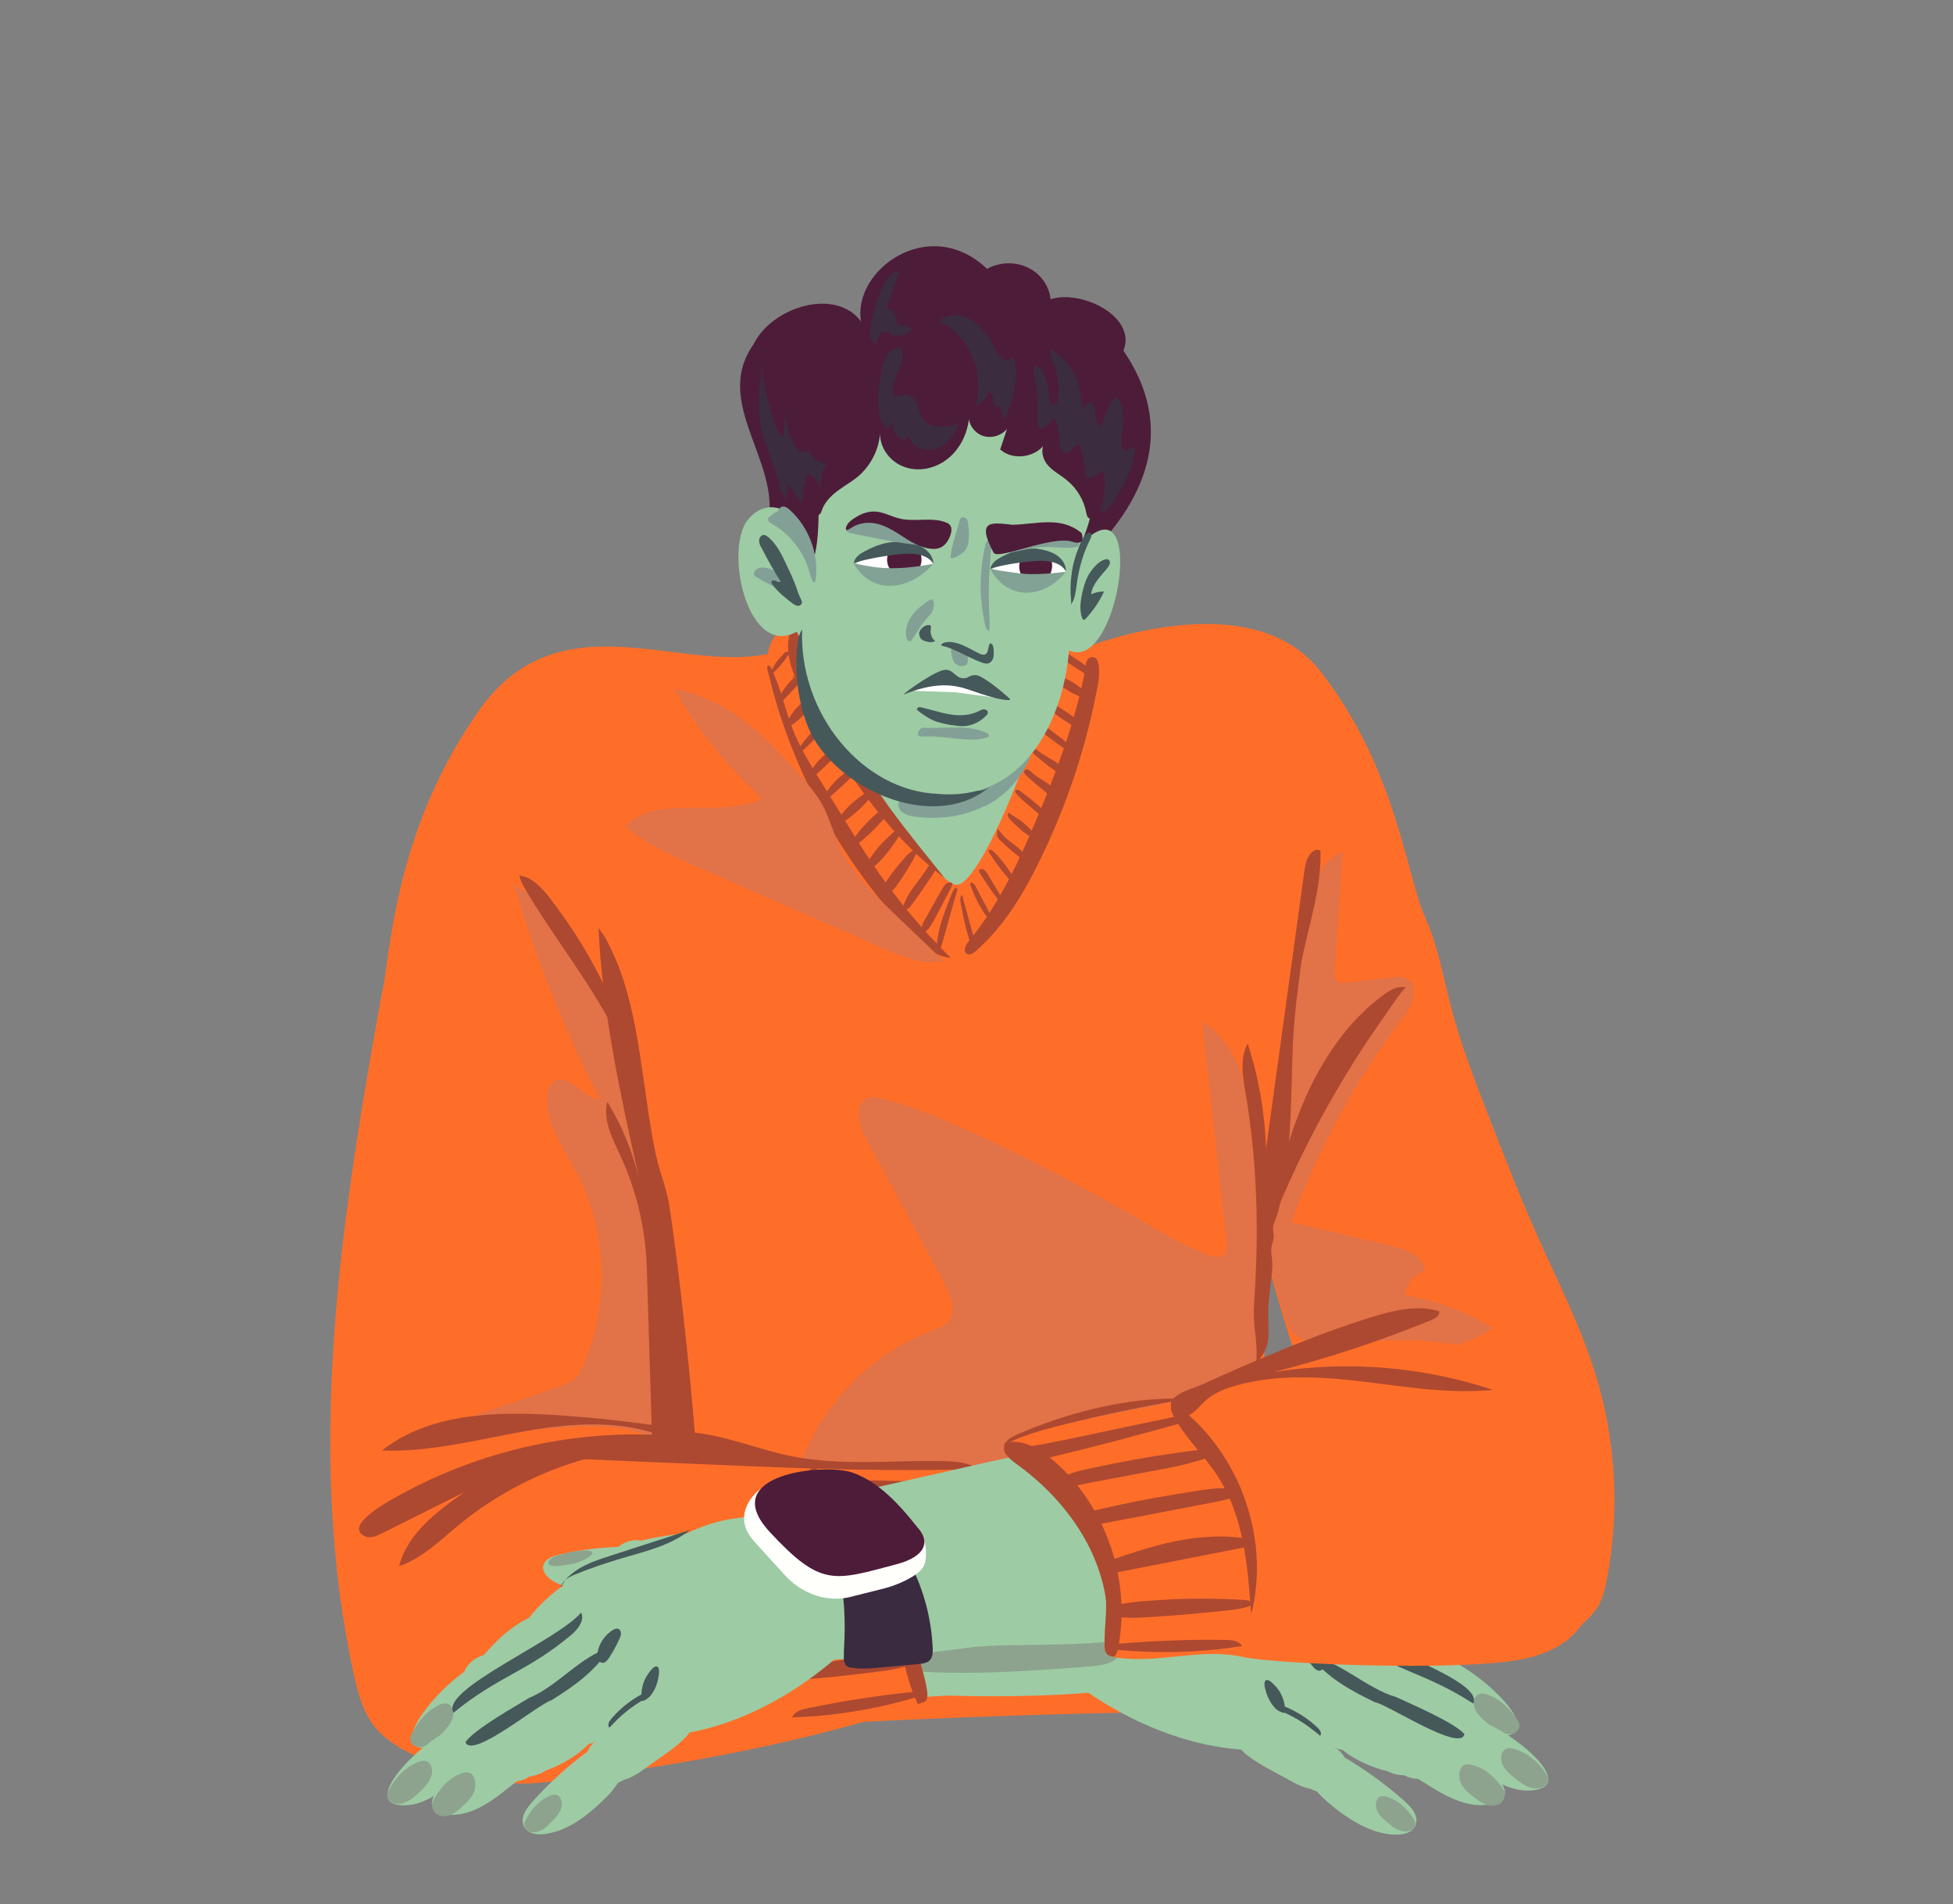 <ns0:svg xmlns:ns0="http://www.w3.org/2000/svg" version="1.1" id="Layer_1" x="0px" y="0px" viewBox="0 0 998.2 973.2" style="enable-background:new 0 0 998.2 973.2;" xml:space="preserve" width="998.2" height="973.2">
<ns0:rect x="0" y="0" width="998.2" height="973.2" fill="#808080" stroke="none"/>
<ns0:style type="text/css">
	.st0{fill:#FF6E29;}
	.st1{fill:#E27247;}
	.st2{fill:#9DCBA4;}
	.st3{fill:#8DA38E;}
	.st4{fill:#45585A;}
	.st5{fill:#AD4930;}
	.st6{fill:#3A2B40;}
	.st7{fill:#FFFFFC;}
	.st8{fill:#4D1C39;}
	.st9{fill:#83A097;}
	.st10{fill:#FFFFFF;}
	.st11{fill:#3C2C40;}
	.st12{fill:#FFFEFF;}
	.st13{fill:#4E1C38;}
	.st14{fill:#82A295;}
</ns0:style>
<ns0:path class="st0" d="M619.7,476.9c-1.3,20.6,1.5,41.2,4.9,61.5c11.8,71.1,30.8,141.1,56.5,208.5c10.4,27.1,22.5,54.8,44.3,73.9  c21.8,19.1,56,27.1,80.3,11.2c4.5-2.9,8.5-6.7,11.2-11.3c2.5-4.3,3.6-9.3,4.5-14.2c6.5-34.3,4.5-70.1-5.7-103.5  c-7.5-24.5-19.2-47.5-29.7-70.9c-8.9-19.9-16.8-40.3-24.7-60.6c-7.4-19-14.8-38-19.9-57.8c-3-11.6-5.2-23.5-9.1-34.8  c-2.6-7.6-6-15-9.3-22.3c-5.7-12.5-11.4-25.1-17.1-37.6c-4.2-9.2-8.5-18.6-15.1-26.3c-5.7-6.7-14-12.6-22.9-13.9  c-3.8-0.5-6,1.7-8.4,4.3c-3.2,3.6-6.3,7.3-9.2,11.2c-11.5,15.4-20.1,32.9-25.3,51.4C622.2,455.7,620.4,466.2,619.7,476.9z" />
<ns0:path class="st0" d="M659.2,846.8c-11.3,25.5-43.1,28.6-67.8,28.2c-86.4,1.2-175.5,5.8-261.8,11.1c-41.9-75.6,16.7-275.6-33.1-322.1  c-25.9-25.9-72.1-32.2-101.4-52.9c4.6-30.9,8.6-89.4,49.5-147.7s102.1-19.5,147.8-29.2c6-39.5,110.1-26.3,140.1-22  c9.5,3.2,20.9,8.2,24,18c-0.4,0.5,82.6-32.9,118.3,12.8s42.5,94.2,51.9,121.7c18.7,54.6-59.2,53.4-66,68.9  c-23.9,50.2-6.4,53-10.5,108.5C644,713,638.7,778.7,659.2,846.8z" />
<ns0:path class="st1" d="M614.4,521.5c4.1,37.6,8.3,75.1,12.4,112.7c0.3,2.5,0.4,5.4-1.5,7c-2.1,1.9-5.3,1.1-7.9,0.1  c-13.1-5-25.2-12.4-37.4-19.5c-27.2-15.8-55.2-30.3-83.8-43.4c-14.9-6.8-30-13.2-45.9-17c-2.1-0.5-4.4-1-6.5-0.3  c-7.4,2.2-5.3,13.3-1.6,20.1c13.4,24.7,26.8,49.4,40.2,74.1c3.6,6.6,6.9,15.6,1.5,20.8c-1.9,1.9-4.5,2.7-7,3.7  c-35.3,12.9-63.2,44.6-71.5,81.3c-2,8.7-2.7,18.4,1.9,26c8,13.1,26.6,13.1,41.2,17.7c8.2,2.6,15.8,7.1,22,13.1  c3.4,3.2,6.5,7,10.9,8.8c5.3,2.1,11.2,0.8,16.8-0.3c27.5-5.4,56.2-4.6,83.4,2.5c5.2,1.4,10.5,3,15.8,2.9c10.5-0.1,20.2-6.5,26.3-15  c6.2-8.5,9.3-18.8,11.5-29c4.1-19.2,5.2-39,6.2-58.7c1-18.2,2-36.5,2.9-54.7c0.7-13.2,1.4-26.3,2-39.5c0.5-11.2,2.4-23.6,0.1-34.7  c-0.7-3.3-2-6.5-2.9-9.7c-1.4-4.7-1.9-9.5-2.5-14.3c-1.3-10-3.4-20.1-7.3-29.5c-2.1-5-4.7-9.8-8-14.2c-1.6-2.1-3.3-4.1-5.2-5.9  C619.7,525.7,614.5,522.4,614.4,521.5z" />
<ns0:path class="st2" d="M412.2,272.5c0,0-9.4,44.2-4.2,62.6c5.1,18.3,67.6,117.7,81.1,117.1s47.8-89.6,48.9-117.7  c1.2-28.1,1.2-53.4,0-52.5S412.2,272.5,412.2,272.5z" />
<ns0:g id="&#1088;&#1091;&#1082;&#1072;_2_">
	<ns0:g>
		<ns0:path class="st2" d="M645.9,894.5c-39.5,0.6-77.8-17.8-107.5-43c-21.6-21.4,1.2-41.5,22.4-54.3c22.2-11.9,45.9-12.1,68.4-2.6    c18,7.7,58.2,18,62.6,23.4c2.5,3.2-4.1,24.1-6.5,27.4C684.1,866.7,668.8,893.2,645.9,894.5z" />
		<ns0:path class="st2" d="M632.8,891.5c-1.3-3.7-0.5-7.8,1.5-11.1c1.7-2.9,4.2-5.3,7.3-6.6c7.4-3,15.7,1.1,22.2,5.8    c4.8,3.5,9.3,7.5,13.5,11.7c2.2,2.3,4.4,4.7,5.7,7.7c1.3,2.9,1.8,6.4,0.5,9.3c-1.9,4.4-7.2,6.5-12,6.1s-9.1-2.7-13.3-5.1    C650.1,904.8,634.9,897.6,632.8,891.5z" />
		<ns0:path class="st2" d="M597.2,806.7c2.4-16.4,37.1-14.6,51.7-12.6c16.8,6.5,3,21.4-9.3,25.1C623.7,824,594.4,825.7,597.2,806.7z" />
		<ns0:path class="st2" d="M665.7,896.7c0.6-1.4,1.2-3,2.4-4c1.3-1.1,3.4-1.7,5.1-1.9c4.3-0.5,9.1,1.6,12.1,4.7c2.7,2.9,4.1,7,3.4,11    c-0.7,3.9-3.5,7.4-7.3,8.7c-1.4,0.4-2.8,0.6-4.2,0.6c-2.1,0.1-4.2-0.2-6.1-1c-4-1.7-6.5-5.9-6.8-10.1    C664,901.9,664.6,899.2,665.7,896.7z" />
		<ns0:path class="st2" d="M674.7,917.3c-1.9-1.9-3.7-4-5.1-6.3c-1-1.6-2.2-3.4-2.3-5.3c-0.1-1.9,1-3.8,1.9-5.3c1.3-2,3.3-3.7,5.7-4.4    c5.3-1.6,10.9,1.2,15.6,4.1c9.7,6,18.9,12.8,27.4,20.4c1.8,1.7,3.7,3.4,4.9,5.6c1.2,2.2,1.6,4.9,0.5,7.1c-1.7,3.5-6.1,4.5-10,4.4    c-11.7-0.2-22.4-6.8-31.6-14C679.3,921.6,676.9,919.6,674.7,917.3z" />
		<ns0:path class="st2" d="M656.2,815.6c-2.2-0.4-4.4-1-6.3-1.9c-1.3-0.6-3-1.3-3.8-2.6c-0.8-1.2-0.8-3.2-0.6-4.7    c0.2-2.1,1.1-4.2,2.6-5.9c3.4-3.8,8.7-4.6,13.4-4.9c9.7-0.7,19.4-0.4,28.8,0.7c2,0.2,4.1,0.5,5.9,1.5c1.8,0.9,3.1,2.6,3.2,4.7    c0.1,3.2-2.9,6.2-5.8,8c-9,5.7-19.7,6.3-29.5,5.9C661.3,816.3,658.7,816.1,656.2,815.6z" />
		<ns0:path class="st3" d="M703.5,924.4c-0.5-1.8-0.4-4.2,1-5.6c1.8-1.7,4.4-0.6,6.3,0.2c4.7,1.9,8.6,5.8,11.5,10.1c0.4,0.6,0.8,1.3,1,2    c0.3,1.4-0.3,2.8-1.3,3.7s-2.3,1.2-3.6,1.2c-3.3,0-6.3-2.1-8.9-4.3C707.2,929.7,704.4,927.5,703.5,924.4z" />
		<ns0:path class="st3" d="M678.4,800.7c-2-0.7-4.2-1.8-4.8-2.8c-0.8-1.3,1.4-1.7,2.9-1.9c3.9-0.6,9.1-0.2,14.5,0.9    c0.8,0.1,1.5,0.3,2.3,0.6c1.4,0.5,2.5,1.4,2.8,2.1c0.4,0.7,0.1,1.3-0.4,1.7c-1.4,1-4.7,1-7.9,0.9    C685,801.9,681.7,801.8,678.4,800.7z" />
		<ns0:path class="st2" d="M710.7,860.6c10.9-6.1,33.3,8.5,43.4,18.9c9.2,14.7-10.9,20.7-21.5,13.7C715.5,887.8,693.2,870.3,710.7,860.6    z" />
		<ns0:path class="st2" d="M682.5,875.4c0.6-1.4,1.2-3,2.4-4c1.3-1.1,3.4-1.7,5.1-1.9c4.3-0.5,9.1,1.6,12.1,4.7c2.7,2.9,4.1,7,3.4,11    c-0.7,3.9-3.5,7.4-7.3,8.7c-1.4,0.4-2.8,0.6-4.2,0.6c-2.1,0.1-4.2-0.2-6.1-1c-4-1.7-6.5-5.9-6.8-10.1    C680.8,880.7,681.4,877.9,682.5,875.4z" />
		<ns0:path class="st2" d="M698.3,826.7c11.2-5.2,32.7,11.3,42,22.6c8.3,15.4-12.1,19.8-22.3,11.8C701.5,854.2,680.3,834.9,698.3,826.7z    " />
		<ns0:path class="st2" d="M746.4,859.6c-3,13.2-24.8,9.7-24.2-3.9C720.9,835.1,750.2,842,746.4,859.6z" />
		<ns0:path class="st2" d="M665.5,808.6c-2.2,13.5-24.1,11.9-24.5-1.8C638.5,786.4,668.3,790.8,665.5,808.6z" />
		<ns0:path class="st2" d="M672,809.1c11.2-5.2,32.7,11.3,42,22.6c8.3,15.4-12.1,19.8-22.3,11.8C675.2,836.7,654,817.4,672,809.1z" />
		<ns0:path class="st2" d="M733.7,847.2c12.2-3.1,62.2,40.1,33,40c-11.7,0-22.3-9.1-31.1-17C727.1,863.4,717.6,852.2,733.7,847.2z" />
		<ns0:path class="st3" d="M753.5,872.2c-0.5-2-0.2-4.7,1.6-6c2.2-1.6,5.3-0.2,7.5,0.8c5.5,2.6,9.8,7.1,13,12.1c0.4,0.7,0.9,1.5,1,2.3    c0.2,1.5-0.6,3-1.8,3.8s-2.8,1.1-4.4,1c-4-0.3-7.3-3-10.3-5.6C757.5,878.4,754.4,875.7,753.5,872.2z" />
		<ns0:path class="st2" d="M668.8,839.7c10.9-6.1,47.8,14.1,57.9,24.6c9.2,14.7-10.9,20.7-21.5,13.7    C688.2,872.5,651.4,849.5,668.8,839.7z" />
		<ns0:path class="st2" d="M760.7,889.2c-2.2,13.5-24.1,11.9-24.5-1.8C733.7,867,763.4,871.4,760.7,889.2z" />
		<ns0:path class="st2" d="M685.4,874.8c10.5-7.1,33.8,5.3,44.5,14.8c10.2,13.7-9.5,21.7-20.6,15.6C692.1,901.4,668.6,886.2,685.4,874.8    z" />
		<ns0:path class="st2" d="M706.7,862.5c0.6-1.4,1.2-3,2.4-4c1.3-1.1,3.4-1.7,5.1-1.9c4.3-0.5,9.1,1.6,12.1,4.7c2.7,2.9,4.1,7,3.4,11    c-0.7,3.9-3.5,7.4-7.3,8.7c-1.4,0.4-2.8,0.6-4.2,0.6c-2.1,0.1-4.2-0.2-6.1-1c-4-1.7-6.5-5.9-6.8-10.1    C705,867.7,705.6,865,706.7,862.5z" />
		<ns0:path class="st2" d="M737.3,898.6c-1.3,13.6-23.3,14.1-24.5,0.5C708.9,879,738.8,880.6,737.3,898.6z" />
		<ns0:path class="st2" d="M747.3,878c12-4.1,64.5,34.6,35.4,37c-11.7,1-22.8-7.1-32.1-14.3C741.7,894.7,731.5,884.3,747.3,878z" />
		<ns0:path class="st2" d="M657.2,862.2c10.5-7.1,33.8,5.3,44.5,14.8c10.2,13.7-9.5,21.7-20.6,15.6C663.8,888.8,640.4,873.6,657.2,862.2    z" />
		<ns0:path class="st2" d="M723.1,888.7c11.7-5.2,66.7,28.4,37.8,33.5c-11.6,2-23.3-5-33-11.2C718.7,905.9,707.8,896.5,723.1,888.7z" />
		<ns0:path class="st3" d="M746.3,910.3c-0.7-2.2-0.8-5.3,0.8-7.2c1.9-2.3,5-1.3,7.1-0.6c5.4,1.8,10,6,13.6,11.1c0.5,0.7,1,1.5,1.2,2.4    c0.4,1.6-0.2,3.5-1.2,4.8c-1.1,1.2-2.5,1.8-4,2c-3.7,0.4-7.2-1.8-10.3-4.2C750.8,916.5,747.5,914.1,746.3,910.3z" />
		<ns0:path class="st3" d="M767.6,900.8c-0.6-2.1-0.5-4.8,1.2-6.4c2.1-1.9,5.3-0.7,7.5,0.2c5.6,2.2,10.3,6.5,13.7,11.5    c0.5,0.7,1,1.5,1.2,2.3c0.3,1.5-0.4,3.2-1.6,4.2c-1.2,1-2.8,1.4-4.3,1.4c-4,0-7.5-2.4-10.6-4.9C772,906.9,768.7,904.4,767.6,900.8    z" />
		<ns0:path class="st4" d="M668.8,882.4c-3.7-2.7-7.6-5-11.7-6.9c-1.2-0.5-4.9-1.4-5.3-2.7c-0.7-2.2,3.1-1.3,4-1    c6.5,2.5,12.6,6.3,17.7,11.2c1.2,1.1,2.3,3,1.2,4.1C674.8,887,669.3,882.7,668.8,882.4z" />
		<ns0:path class="st4" d="M748.5,886.2c-5.3-6-28.1-15.7-34.9-18.9c-15.1-4.3-29.2-18.8-43.6-20.7c8.3,10.7,20.5,17.5,32.7,23.3    C708.9,870.8,746.6,895.8,748.5,886.2z" />
		<ns0:path class="st4" d="M753,870.6c5.9-12.5-56.8-30.6-70.4-43.6c-1.5,4,2.1,7.9,5.6,10.4C713.6,854.3,727.8,854.4,753,870.6z" />
		<ns0:path class="st4" d="M649.3,869.7c-1.2-2-2.1-4.2-2.6-6.5c-0.3-1.1-0.9-3.5,0.2-4.4c1.4-1.1,4.1,2,4.9,2.8    c2.2,2.3,3.7,5.2,4.5,8.3c0.4,1.8,0.6,3.7,0.5,5.5C653.4,875.2,650.8,872.3,649.3,869.7z" />
		<ns0:path class="st4" d="M665,843.4c-0.4-1-1-1.8-1.3-2.8s-0.3-2.2,0.5-2.8c1-0.9,2.6-0.5,3.8,0.2c4,2.1,7.2,5.9,8.5,10.2    c0.3,1.1,0.6,2.3,0.3,3.4c-0.3,1.1-1.2,2.1-2.4,2.2c-1.3,0.1-2.4-1-3.3-2c-3.2-3.8-6-7.9-8.2-12.3" />
		<ns0:path class="st4" d="M689,810c-6.9-6.3-15.9-8.2-24.5-10c-14-2.9-28-5.8-42-8.7c11.1,6.8,24,8.3,36.4,10.5    c8.3,1.5,16.5,3.4,24.6,5.6c3.2,0.9,6.8,2.2,8,5.8" />
	</ns0:g>
	<ns0:path class="st2" d="M459.4,772.8c-20.3-2.3-43-3.9-59.1,8.7c-7.7,6-12.9,14.7-17.1,23.5c-4.8,10.1-8.6,21-8.5,32.2   s4.6,22.8,13.6,29.4c15.7,11.4,76.7-0.6,99,0c23.9,0.7,60.9,0.2,84.6-3.2c14.5-2.1,24.6-9.5,35.3-19.7c11.5-11,17.2-26.5,11.2-41.8   c-1.8-4.6-4.5-8.8-9.1-11c-5.7-2.7-12.5-2.9-18.7-3.6c-20.7-2.3-41.3-4.6-62-6.9c-20.6-2.3-41.1-4.6-61.7-6.9   C464.5,773.3,461.9,773,459.4,772.8z" />
</ns0:g>
<ns0:path class="st0" d="M193.7,515.7c-20.2,112.5-37.3,228.7-12.8,340.4c1.9,8.5,4.1,17.1,9,24.2c6.6,9.5,17.4,15.2,28.3,19.3  c17.6,6.5,36.7,9.6,55.2,6.6s36.3-12.6,47.3-27.8c5.7-7.9,9.5-17,12.4-26.2c8.4-26.6,10.1-54.8,10.8-82.7  c1.5-69.3-3.4-138.7-14.6-207c-4.1-24.6-9.2-49.8-22.7-70.8s-37.3-37.1-62.1-34.8c-11.1,1-21.6,5.7-30.5,12.2  c-3.6,2.5-8.9,5.9-10.7,10c-2.3,5.1-3.9,10.8-5.3,16.1C196.2,502,194.9,508.9,193.7,515.7z" />
<ns0:path class="st0" d="M342.1,735.4c18,0,36.2,1.4,53.4,6.9c6,1.9,11.9,4.3,18.1,5.5c6.5,1.2,13.2,1.1,19.9,1  c18.6-0.3,37.3,0.1,55.9,1.2c6,0.3,13.3,1.6,15.4,7.3c-33.1,22-47.2,68.7-31.8,105.4c0.5,1.2,1,2.5,0.9,3.8  c-0.3,2.9-3.5,4.4-6.3,5.4c-58.4,19.2-119.2,30-180.2,37.9c-16.9,2.2-35.3,3.8-49.6-5.4c-14.3-9.3-20.5-27.1-22.9-44  c-2.4-16.6-2-33.7,1-50.2c1.3-7.2,3.2-14.3,5.1-21.3c1.1-4.2,2.2-8.5,4.3-12.3c4.9-9.2,15.5-15.4,24.2-20.3  c13-7.3,27.2-12.3,41.8-15.5c14.8-3.3,30-4.8,45.2-5.1C338.3,735.4,340.2,735.4,342.1,735.4z" />
<ns0:path class="st5" d="M295.3,745.6c14,0.6,28,1.2,42,1.8c9.7,0.4,19.4,0.8,29.1,1.2c44.5,1.9,89.1,3.7,133.7,2.1  c-5.4-3.5-12.1-3.9-18.5-4c-25.7-0.5-51.8,2.6-77-2.5c-16-3.2-31.2-9.6-47.4-11.8c-5.8-0.8-11.7-1.3-17.4,0.1  c-6.1,1.4-12.1,3.3-18.1,4.9c-4.5,1.2-9,2.5-13.5,3.8c-2.2,0.7-4.3,1.4-6.5,2.1C300,743.9,297.1,745.6,295.3,745.6z" />
<ns0:path class="st1" d="M668.2,468.5c1.9-13.1,5.6-28.6,18-33.2c-1.3,20.2-2.7,40.5-4,60.7c-0.1,2-0.1,4.4,1.5,5.6  c1.2,0.9,2.8,0.7,4.3,0.6c7.9-0.9,15.8-1.8,23.6-2.7c2.6-0.3,5.4-0.6,7.7,0.7c6.6,3.6,2.5,13.6-2,19.5  c-24.2,31.8-43.5,67.3-57.3,104.8c17.5,4.2,35,8.4,52.5,12.5c7,1.7,15.7,5.3,15.6,12.5c-5.3,1.9-9.3,6.9-10,12.5  c15.8,2.4,31.1,8.1,44.6,16.7c-25,17.6-58.7,13.1-88.8,7.9c-4.1-0.7-8.4-1.5-11.5-4.2c-2.8-2.5-4.2-6.2-5.5-9.8  c-8.3-23.9-14.8-50.3-8.8-75.5c1.4-5.9,3-11.2,3.9-17.2c1-7.1,2-14.2,3.1-21.3c2-14.1,4.1-28.3,6.1-42.4  C663.7,500.3,666,484.4,668.2,468.5z" />
<ns0:path class="st5" d="M403.4,336.6c1.3,6.7,4.4,12.9,7.6,18.9c18.5,35,40.4,69.3,71.9,93.3c-3-3.8-6.1-7.5-9.1-11.3  c-8-10-16-20-23.2-30.5c-8.6-12.6-16.1-25.9-22.9-39.5s-12.9-27.5-18.9-41.4c-0.6-1.5-1.3-3.4-2.8-4.2c-1.8-0.9-2.1,1-2.5,2.4  C402.5,328.3,402.6,332.6,403.4,336.6z" />
<ns0:path class="st5" d="M531.2,415.3c-9.6,23.2-20.1,46.4-36.1,65.7c-1.6,2-3.1,5.3-0.9,6.5c1.5,0.8,3.2-0.3,4.5-1.4  c14.2-12.4,24.2-28.9,32.5-45.9c14.2-28.8,24.4-59.6,30.1-91.2c0.5-2.6,1.8-14.9-4-13c-2.6,0.9-2.4,4.7-2.8,7  c-0.6,3.5-1.4,6.9-2.2,10.3c-3.2,13.7-7.6,27-12.5,40.2C537.1,400.8,534.2,408.1,531.2,415.3z" />
<ns0:path class="st5" d="M464.4,476.2c5.9,6.3,12.9,12.6,21.5,13.3c-15-14.8-28.6-31.2-40.4-48.7c-4.8-7.1-9.2-14.3-13.7-21.6  c-4.4-7.1-8.7-14.2-13.1-21.2c-4.6-7.4-9.1-14.8-12.5-22.8c-2.6-6.2-4.5-12.7-6.5-19.2c-1-3.2-2.1-6.5-3.4-9.6  c-0.6-1.6-1.3-3.1-2-4.7c-0.4-0.8-1.4-2.6-2.1-0.9c-0.4,0.9,0.6,3.2,0.8,4.2c0.4,1.5,0.8,3,1.1,4.5c0.8,3.1,1.6,6.1,2.5,9.1  c1.8,6.1,3.8,12.1,6,18c4.4,11.8,9.5,23.3,15.3,34.5c5.8,11.1,12.4,21.9,19.6,32.2c7.2,10.3,15.1,20.2,23.7,29.5  C462.3,474,463.4,475.1,464.4,476.2z" />
<ns0:path class="st5" d="M496.4,483c0.2,0.5,0.6,1.1,1.1,0.8c0.8-2.7,0-5.5-0.7-8.1c-0.9-3.1-1.7-6.2-2.6-9.4c-0.4-1.5-0.9-3.1-1.3-4.6  c-0.2-0.8-0.4-1.6-0.6-2.3c-0.1-0.3-0.2-1.6-0.6-1.8c-0.6-0.2-0.9,1.6-0.9,1.9c0,1.5,0.4,3,0.7,4.5c0.5,3,1.1,6,1.9,9  C494.2,476.4,495.2,479.7,496.4,483z" />
<ns0:path class="st5" d="M503.8,467.7c0.4,0.6,1,1.2,1.8,1.2c0.6-1.5-0.2-3-0.9-4.4c-2.1-3.9-4.2-7.8-6.2-11.8c-0.3-0.5-1.9-2.6-2.5-1.3  c-0.4,0.8,0.7,2.8,1,3.5c1.1,2.9,2.4,5.7,4,8.4C501.8,464.8,502.7,466.3,503.8,467.7z" />
<ns0:path class="st5" d="M512.8,463.2c0.6-2-0.5-4-1.6-5.8c-2.1-3.5-4.1-6.9-6.2-10.4c-0.8-1.2-2.3-3.6-4.1-2.8  c-1.3,0.5,0.1,2.4,0.6,3.1c2.2,3.5,4.5,7,7,10.3c0.7,1,1.4,1.9,2.1,2.8C510.8,460.8,512.8,462.9,512.8,463.2z" />
<ns0:path class="st5" d="M519.6,453.3c0.7-1,0-2.5-0.6-3.5c-3.3-5.2-6.7-10.4-11.2-14.6c-0.5-0.5-1.4-1.2-2.1-0.9  c-0.7,0.3-0.4,0.9-0.1,1.4c0.9,1.5,1.9,3,2.9,4.4c2.1,3,4.4,6,6.8,8.7C516.7,450.3,518.1,451.8,519.6,453.3z" />
<ns0:path class="st5" d="M525.3,441c0.2-0.6,0-1.2-0.2-1.8c-2.3-5.8-9.1-8.2-13-13c-0.8-0.9-1.4-1.9-2.3-2.7c0.1,0.1-0.2,2.1-0.2,2.5  c0,0.5-0.1,1,0.1,1.4c0.5,1.3,2,2.5,3,3.4c2.5,2.5,5.1,4.8,7.9,6.8C522,438.9,523.7,440,525.3,441z" />
<ns0:path class="st5" d="M528.4,428.8c0.8,0.5,1.7,1,2.6,1c0.3-0.6-0.2-1.3-0.7-1.8c-2.8-3.3-5.7-6.6-9.2-9c-1.6-1.1-3.3-2-4.8-3.2  c-0.4-0.4-0.8-0.7-1.1-0.1c-0.2,0.5-0.1,1.2,0.1,1.7c0.7,1.5,2.5,2.9,3.6,4c1.3,1.3,2.8,2.6,4.2,3.8  C524.9,426.4,526.6,427.6,528.4,428.8z" />
<ns0:path class="st5" d="M537,420.4c0.4-1.1-0.3-2.4-1.1-3.3c-4-5-9.2-8.9-14.3-12.7c-0.8-0.6-1.8-1.1-2.6-0.5c-1.3,1.1,4.9,6.1,5.6,6.7  c2.5,2.2,5.1,4.4,7.8,6.4C533.9,418.2,535.4,419.3,537,420.4z" />
<ns0:path class="st5" d="M535,405.3c2.3,1.9,4.7,3.9,7.6,4.5c0.6-1.3-0.3-2.7-1.2-3.8c-2.2-2.7-4.9-5-7.8-6.9c-1.8-1.2-3.8-2.1-5.4-3.6  c-1-0.9-2-2.2-3.4-2.3c-1.2,0-1.6,0.9-1.2,1.9c0.6,1.3,2,2.2,3,3.1c1.3,1.2,2.6,2.3,3.9,3.4C532,402.8,533.5,404,535,405.3z" />
<ns0:path class="st5" d="M543.6,396.5c0.4,0.2,0.9,0.5,1.3,0.2c0.6-0.3,0.4-1.2,0.1-1.7c-1.6-2.9-4.3-5-7.2-6.7  c-2.1-1.3-4.2-2.4-6.2-3.8c-0.6-0.4-4.5-4-4.6-1.7c-0.1,1.7,2.7,3.5,3.7,4.5c1.9,1.6,3.8,3.2,5.9,4.7  C538.8,393.6,541.2,395.1,543.6,396.5z" />
<ns0:path class="st5" d="M548.2,385.1c0.3,0.2,0.8,0.4,1.1,0.1c0.4-0.3,0.2-0.9-0.1-1.2c-2.1-3.2-5.2-5.6-8.3-7.9  c-1.7-1.2-3.3-2.5-4.9-3.7c-1.2-0.9-3.3-2.3-4.8-1.1c-1.4,1,1.1,2.5,1.8,3.1c3.1,2.5,6.3,5,9.6,7.2  C544.4,382.8,546.3,384,548.2,385.1z" />
<ns0:path class="st5" d="M551.7,372.7c0.3,0.1,0.6,0.3,0.9,0.1c0.3-0.1,0.5-0.5,0.5-0.9c0.1-1.8-1.3-3.2-2.7-4.2  c-3.4-2.7-7.1-5-10.8-7.4c-1-0.7-2.1-1.3-3.1-2c-0.7-0.5-1.6-1-2.5-0.5c-0.5,0.3-0.6,0.8-0.4,1.3c0.5,1.5,2.1,2.7,3.2,3.6  c2.8,2.5,5.9,4.8,9.2,6.7C547.9,370.8,549.8,371.8,551.7,372.7z" />
<ns0:path class="st5" d="M551.5,355.8c1.4,0.6,2.8,1.1,4.3,0.9c0.5-1.1-0.4-2.3-1.2-3.1c-4.7-4.7-10.8-7.9-17.3-9c0.1,0-0.1,1.7,0,1.9  c0.2,0.4,0.5,0.5,0.8,0.7c1,0.6,2,1.6,2.9,2.4c2.1,1.6,4.3,3,6.5,4.3C548.8,354.5,550.1,355.2,551.5,355.8z" />
<ns0:path class="st5" d="M554.1,344c1,0.6,2.6,1,3.1,0c0.3-0.6-0.1-1.4-0.5-2c-1.2-1.5-2.8-2.6-4.3-3.6c-2.9-1.9-5.8-3.9-8.6-5.8  c-1.2-0.8-3.2-2.4-4.8-1.8c-1.2,0.4,0,1.9,0.4,2.4c2.3,2.9,5.8,5,8.8,7C550.1,341.5,552,342.8,554.1,344z" />
<ns0:path class="st5" d="M550,329.2c1.6,1.1,3.4,2.2,5.3,1.9c-0.5-2-2.2-3.4-3.7-4.7c-1.6-1.4-3.2-2.7-4.9-4c-1.5-1.3-3.2-2.6-5.1-3  c-0.6-0.1-3.1-0.7-3.3,0.4c-0.1,0.9,1.3,2,1.9,2.4c1.1,1,2.4,1.9,3.6,2.8C545.8,326.3,547.9,327.7,550,329.2z" />
<ns0:path class="st5" d="M393.6,344.1c0.9,0.3,1.9-0.4,2.6-1.1c1.4-1.5,2.8-3,4.1-4.6c0.6-0.8,1.2-1.6,1.8-2.5c0.3-0.5,1.4-1.6,1.2-2.2  c-0.1-0.5-0.8-0.7-1.3-0.6c-0.8,0.1-1.3,0.8-1.8,1.4c-1.3,1.4-2.6,2.8-3.7,4.3C396.3,339.1,393.3,344,393.6,344.1z" />
<ns0:path class="st5" d="M408.7,344.4c-4.7,2.6-7.8,7.4-10.7,11.9c-0.3,0.5-0.7,1.3-0.3,1.8c0.2,0.3,0.6,0.4,0.9,0.4  c1.2,0,2.1-1,2.9-1.8c2.1-2.2,4.1-4.4,6.2-6.6c1.5-1.7,3.1-3.4,3.9-5.5c0.1-0.3,0.2-0.6,0.1-0.9c-0.2-0.6-1.1-0.6-1.8-0.4  c-2.1,0.6-4,1.7-5.4,3.3" />
<ns0:path class="st5" d="M413.9,356.5c-5.1,2.8-9.3,7.4-11.6,12.7c-0.1,0.3-0.3,0.6-0.2,0.9c0.1,0.6,0.7,0.9,1.3,0.9s1.1-0.3,1.5-0.6  c4.9-3.2,8.4-8,11.9-12.6c0.4-0.6,0.9-1.2,0.9-2c-2.9,0-5.6,1.7-8,3.3" />
<ns0:path class="st5" d="M409,381.4c-0.5,0.6-0.9,1.6-0.3,2.2s1.7,0,2.3-0.6c2.7-2.6,5.3-5.1,8-7.7c1.3-1.3,2.7-2.6,4-3.8  c0.9-0.9,2.1-1.8,2-3.2c-0.2-3-7.9,3.8-8.7,4.5C413.6,375.4,411.2,378.3,409,381.4z" />
<ns0:path class="st5" d="M414.1,396.5c1.5,0.5,3-0.6,4.1-1.6c3.1-2.8,6-5.6,8.9-8.6c1.4-1.4,2.9-2.8,4.2-4.3c0.2-0.3,1-1,0.6-1.4  c-0.7-0.8-4,1-4.6,1.3c-2.3,1.1-4.5,2.5-6.3,4.3C418.2,388.8,414.5,392.4,414.1,396.5z" />
<ns0:path class="st5" d="M420.3,408.4c1.7,0.6,3.4-0.6,4.7-1.8c3.1-2.7,6-5.5,9-8.3c0.7-0.7,5.9-4.9,4.6-6.2c-0.9-0.9-4,1.2-4.7,1.7  c-2.4,1.4-4.6,3-6.5,5c-1.4,1.4-2.8,2.9-3.9,4.6C423,403.7,420.2,408.4,420.3,408.4z" />
<ns0:path class="st5" d="M434.3,417.8c3.4-2.7,6.8-5.7,9.6-9.1c0.4-0.5,3.6-4.6,1.1-4.3c-2.2,0.2-4.5,2.1-6.1,3.3  c-2.6,1.9-4.9,4-7.1,6.5c-0.8,0.9-1.5,1.8-2.2,2.6c-0.5,0.7-1.5,1.6-1.5,2.6c0,1.8,4.4-0.3,5.2-0.8  C433.5,418.4,433.9,418.1,434.3,417.8z" />
<ns0:path class="st5" d="M434.6,431.2c-0.2,0.3-0.4,0.8-0.2,1c0.1,0.2,0.4,0.2,0.6,0.2c1.5,0.1,2.9-0.8,4.1-1.7  c5.4-4.1,10-9.2,14.5-14.3c0.4-0.5,0.9-1,0.9-1.7c0-1-1.1-1.6-2.1-1.6c-1.4,0.1-2.7,1.2-3.7,2.1c-1.3,1.1-2.6,2.2-3.8,3.4  c-2.5,2.4-4.8,5-6.9,7.7C436.8,428,435.6,429.6,434.6,431.2z" />
<ns0:path class="st5" d="M441.6,444.2c3.3,0.5,6.2-1.9,8.4-4.4c2.4-2.5,4.6-5.3,6.6-8.1c1-1.5,2-3,2.9-4.5c0.5-0.9,2.3-3.4,0.1-3.1  c-2.5,0.3-3.5,1.7-5.2,3.3c-2.4,2.3-4.7,4.5-6.8,7.2C445.3,437.6,443.3,440.8,441.6,444.2z" />
<ns0:path class="st5" d="M453.8,449.3c-1.3,1.8-2.5,3.8-2.7,6c0,0.3,0,0.5,0.1,0.8c0.3,0.7,1.2,0.8,2,0.6c2.4-0.5,4-2.6,5.4-4.5  c3.8-5.3,7.2-10.8,10.1-16.6c1.2-2.4-1.4-1.3-2.6-0.6c-2.3,1.4-4,3.8-5.8,5.8C458,443.5,455.8,446.3,453.8,449.3z" />
<ns0:path class="st5" d="M468.7,451c-2.6,3.4-5.2,6.9-6.6,10.9c-0.3,0.7-0.5,1.6,0,2.2s1.4,0.6,2,0.3c0.7-0.3,1.1-1,1.6-1.6  c3.9-5.3,7.6-10.7,11.2-16.1c0.6-1,1.5-2.3,1.1-3.5c-0.3-0.9-1.6-1.5-2.5-1.2c-0.8,0.2-1.3,1.1-1.7,1.8c-0.6,1.1-1.3,2.1-2,3  C470.8,448.3,469.8,449.6,468.7,451z" />
<ns0:path class="st1" d="M262.5,451c11,38.4,25.9,75.6,44.3,111.1c-8.9-0.7-16.1-14.3-23.5-9.3c-2.6,1.7-3.5,5.1-3.6,8.2  c-0.8,13.7,8.2,25.6,14.6,37.7c16.3,30.5,17.6,68.6,3.3,100c-1,2.3-2.2,4.6-4.1,6.3c-1.9,1.6-4.2,2.4-6.6,3.2  c-17.9,6.1-35.9,12.2-53.8,18.4c30.9,12.5,68.1-6,98.6,7.5c1.9,0.8,3.8,1.8,5.8,1.4c3.8-0.7,5.2-5.2,5.7-9  c5.8-46-18.7-91.1-16.7-137.4c0.5-11.6,2.5-23.5,0-35c-1.9-8.7-5.3-17.3-8.1-25.7c-6.6-19.7-17.1-38.1-30.6-53.8  c-3.8-4.4-7.7-8.5-11.9-12.4c-2.2-2-4.4-4-6.6-5.9C267.8,455.2,262.9,452.5,262.5,451z" />
<ns0:path class="st5" d="M472.6,470.1c-1,1.9-2.1,4-1.4,6c1.5,0.6,2.9-0.8,3.8-2c1.7-2.4,3-5,4.4-7.6c1.8-3.4,3.5-6.8,5.3-10.1  c0.8-1.6,1.9-3.3,2.1-5.1c-2.9-1.2-4.1,1.2-5.4,3.3c-1.9,3.3-3.8,6.6-5.6,9.9C474.8,466.4,473.7,468.3,472.6,470.1z" />
<ns0:path class="st3" d="M563.7,835c-27.9,2-55.7,4.1-83.6,6.1c-3.9,0.3-8,0.6-11.2,2.8s-5.2,6.8-3,10.1c30.1,2.2,60.2,0,90.3-2.3  c5.4-0.4,11.4-0.9,15.4-5c3-3.1,5.7-8.7,0.3-10.8C569.3,834.9,566.4,834.8,563.7,835z" />
<ns0:path class="st5" d="M485.6,458.9c-3.1,7.9-6.3,16-6.8,24.5c0,0.7,0.1,1.7,0.8,1.8c0.8,0.1,1.2-0.8,1.5-1.5  c1.5-5.1,2.9-10.2,4.3-15.3c0.7-2.6,1.5-5.1,2.2-7.7c0.4-1.3,0.7-2.5,1.1-3.8c0.2-0.6,1-2.6,0.4-3.1  C487.7,452.7,485.9,458.2,485.6,458.9z" />
<ns0:path class="st5" d="M305.9,473.6c1.8,43.7,11.4,86.7,20.9,129.3c-3.4-14-8.9-27.6-16.4-39.9c-2.4,9.6,2.8,19.2,6.9,28.1  c8.2,17.8,12.7,37.3,13.3,56.9c0.9,29.4,1.8,58.8,2.7,88.1c7.4,0.4,14.7,0.3,22.1-0.4c-1.6-19.9-3.5-39.8-5.7-59.6  s-4.5-39.6-7.5-59.3c-0.9-6-2.7-11.7-4.5-17.4c-2.4-7.6-3.8-15.5-5.1-23.4c-2.8-16.8-4.6-33.7-7.8-50.4c-3.1-16.3-7.6-32.5-15.8-47  C308.4,477.6,305.9,474.8,305.9,473.6z" />
<ns0:path class="st5" d="M397.3,863c-3-24.4-5.9-50,3.3-72.8c4.6-11.5,12.1-21.7,16.1-33.5c0.5-1.4,2.2-6.3-0.2-6.7  c-2-0.3-4.2,3-5.2,4.2c-3.4,4.1-6.4,8.4-9,13c-5.4,9.2-9.2,19.3-11.6,29.7c-2.3,10.4-3.1,21.1-2.3,31.7c0.8,10.6,3.3,21.1,7.5,31  C396.2,860.6,397.2,862,397.3,863z" />
<ns0:path class="st5" d="M484.4,762.9c-25.3,29-31.5,73.2-15.3,108c4-1.3,4.9-1.2,4.9-4.7c-0.1-6.9-5.2-19.5-5.4-26.4  c-0.9-28.1,12.6-55.3,32-75.8c2-2.1,7.5-8.5,2.8-10.8c-3.4-1.7-9.2,1.4-11.9,3.2C488.8,758.3,486.5,760.5,484.4,762.9z" />
<ns0:path class="st5" d="M282.4,723.1c-30.3-1.8-63.4-0.6-87.2,18.2c23.9,0.9,47.5-5.2,71.1-9.5s48.5-6.5,71,1.6  c-47.9-2.5-96.4,9.3-137.9,33.4c-4.8,2.8-9.6,5.8-13.4,9.8c-1.3,1.4-2.6,3-2.5,4.9c0.2,2.4,2.7,4,5.1,4.1c2.4,0.1,4.7-1,6.8-2.1  c14-7,27.9-13.9,41.9-20.9c-14,9.9-29.1,21.1-33.3,37.8c11.9-4.1,21.1-13.3,30.8-21.3c28.7-23.5,64.9-37.7,101.9-39.8  c3.3-0.2,11.7-0.4,11.8-5.3c0.1-4.9-8.3-4.8-11.4-5.2c-11.5-1.7-23.1-3.1-34.8-4.2C295.6,724,289,723.5,282.4,723.1z" />
<ns0:path class="st5" d="M415.3,756.1c-1.6,0-3.8,0.6-3.6,2.1c0.1,1.3,1.8,1.7,3,1.8c22.7,1.9,45.5,3.4,68.3,4.5  c3.6,0.2,12.6,0.2,13.5-4.9c0.6-3.5-7.9-2.5-9.8-2.5c-15.1,0.1-30.2-0.4-45.3-0.6C432.7,756.3,424,756.2,415.3,756.1z" />
<ns0:path class="st5" d="M403.1,775.4c-2.2,0.2-5.2,1.2-4.9,3.4c11.4,2.6,23.2,2.5,34.9,2.5c10.4,0,20.9-0.1,31.3-0.1  c5.1,0,10.3,0.1,15.4-0.2c1.1-0.1,6.6,0.1,5.5-2.1c-0.8-1.7-4.9-2.6-6.5-3.1c-3.4-1-6.7-1.4-10.2-1.6c-10.3-0.3-20.7-0.4-31-0.3  C426.1,774,414.6,774.5,403.1,775.4z" />
<ns0:path class="st5" d="M410,795.5c-5.8,0.3-11.7,0.7-17,2.9c-1.2,0.5-2.6,1.8-1.9,2.9c4.6,1.4,9.6,1.4,14.4,1.4  c21.1,0,42.2,0,63.3-0.1c2.3,0,4.9-0.2,6.5-1.9c1-1.1,1-3,0.2-4.1c-1.1-1.5-3.2-1-4.8-1.1c-4.9-0.2-9.7-0.4-14.6-0.5  c-9.9-0.2-19.7-0.3-29.6,0C421,795.1,415.5,795.3,410,795.5z" />
<ns0:path class="st5" d="M390.5,825c-0.8,2.2,2.5,3.4,4.8,3.4c22.2,0.1,44.3,0.1,66.5,0.2c2.1,0,4.4,0,6-1.4c1.3-1.1,1.9-4.1,0-4.9  c-0.7-0.3-1.7-0.1-2.5-0.1c-1.4-0.1-2.7-0.3-4-0.5c-5.8-0.8-11.6-1.6-17.4-2.1c-11.5-1.1-23.2-1.4-34.7,0.3  C402.8,820.8,396.4,822.5,390.5,825z" />
<ns0:path class="st5" d="M398.5,855c-1.3,0.3-2.9,1.5-2.3,2.7c0.3,0.6,1,0.7,1.6,0.8c3.6,0.5,7.3,0.3,11,0c13.6-1.1,27.2-2.5,40.8-4.3  c3.2-0.4,6.3-0.8,9.4-1.6c2.5-0.6,6.8-1.2,8.4-3.5c2.6-3.8-5.2-4.1-7-4.1c-6.2-0.1-12.6,1-18.8,1.7c-6.9,0.9-13.7,1.9-20.5,3.2  C413.5,851.4,405.9,853.1,398.5,855z" />
<ns0:g id="&#1088;&#1091;&#1082;&#1072;_1_">
	<ns0:g>
		<ns0:path class="st2" d="M296.3,842.7c-2.8-3-11.7-23-9.5-26.5c3.7-5.9,42.6-20.6,59.6-30.2c21.4-11.9,44.9-14.3,68.3-5    c22.5,10.4,47.4,27.8,28.2,51.5c-26.8,28.3-62.8,50.8-102.1,54.6C318,888.4,299.9,863.7,296.3,842.7z" />
		<ns0:path class="st2" d="M330.4,903.3c-3.9,2.8-7.9,5.6-12.6,6.5s-10.2-0.6-12.6-4.7c-1.6-2.8-1.6-6.2-0.6-9.3c1-3,2.9-5.7,4.9-8.2    c3.7-4.7,7.7-9.1,12.1-13.2c5.9-5.4,13.7-10.5,21.4-8.3c3.2,0.9,6,3.1,8,5.7c2.3,3.1,3.5,7.1,2.7,10.9    C352.2,889,337.8,897.8,330.4,903.3z" />
		<ns0:path class="st2" d="M338.8,811.6c-12.6-2.4-28-15.6-12-24c14.3-3.7,48.5-9.2,52.8,6.8C384.5,813.1,355.1,814.7,338.8,811.6z" />
		<ns0:path class="st2" d="M323.8,899.2c0.1,4.3-1.9,8.7-5.6,10.8c-1.8,1-3.9,1.5-6,1.6c-1.4,0.1-2.9,0.1-4.3-0.2    c-3.9-0.8-7.1-4-8.2-7.8s-0.2-8.1,2.2-11.3c2.6-3.5,7.1-6,11.5-6c1.7,0,3.9,0.4,5.3,1.3c1.3,0.9,2.1,2.4,2.8,3.7    C322.8,893.8,323.7,896.5,323.8,899.2z" />
		<ns0:path class="st2" d="M308.4,919.9c-8.4,8.2-18.2,15.8-29.9,17.4c-3.8,0.5-8.3,0-10.4-3.3c-1.3-2.1-1.2-4.8-0.2-7.1    s2.6-4.2,4.2-6.1c7.6-8.5,16-16.3,25-23.3c4.4-3.4,9.6-6.8,15-5.8c2.4,0.5,4.6,1.8,6.1,3.7c1.1,1.4,2.4,3.2,2.5,5.1    c0.1,1.9-0.9,3.9-1.7,5.5c-1.1,2.5-2.7,4.7-4.4,6.9C312.8,915.5,310.7,917.8,308.4,919.9z" />
		<ns0:path class="st2" d="M314.3,811.5c-9.8,1.5-20.4,2-30-2.6c-3.1-1.5-6.4-4.1-6.7-7.3c-0.2-2.1,1-3.9,2.7-5s3.7-1.6,5.7-2.1    c9.2-2.2,18.8-3.5,28.5-3.9c4.7-0.2,10.1,0,13.9,3.4c1.7,1.5,2.8,3.5,3.2,5.6c0.3,1.5,0.6,3.4-0.1,4.7c-0.7,1.4-2.2,2.2-3.5,3    c-1.9,1.2-4,2-6.1,2.6C319.5,810.6,316.9,811.1,314.3,811.5z" />
		<ns0:path class="st3" d="M281.8,931.1c-2.4,2.5-5.1,4.9-8.4,5.3c-1.3,0.1-2.6-0.1-3.7-0.8c-1.1-0.8-1.9-2.1-1.7-3.5    c0.1-0.8,0.4-1.5,0.8-2.1c2.4-4.7,5.9-8.9,10.3-11.3c1.8-1,4.4-2.3,6.3-0.9c1.6,1.2,1.9,3.6,1.6,5.5    C286.4,926.4,283.9,928.9,281.8,931.1z" />
		<ns0:path class="st3" d="M289,799.8c-3.1,0.5-6.4,0.9-8,0c-0.6-0.3-0.9-0.9-0.6-1.7c0.3-0.7,1.3-1.7,2.6-2.4c0.7-0.4,1.5-0.6,2.2-0.8    c5.2-1.6,10.4-2.7,14.3-2.5c1.6,0.1,3.8,0.2,3.1,1.6c-0.5,1.1-2.6,2.5-4.5,3.3C295,798.9,291.8,799.4,289,799.8z" />
		<ns0:path class="st2" d="M254.7,895.3c-9.8,8.2-30.4,4.4-22.9-11.2c8.9-11.5,29.5-28.5,41-23.6C291.2,868.4,270.9,888.1,254.7,895.3z" />
		<ns0:path class="st2" d="M304.8,880c0.1,4.3-1.9,8.7-5.6,10.8c-1.8,1-3.9,1.5-6,1.6c-1.4,0.1-2.9,0.1-4.3-0.2c-3.9-0.8-7.1-4-8.2-7.8    s-0.2-8.1,2.2-11.3c2.6-3.5,7.1-6,11.5-6c1.7,0,3.9,0.4,5.3,1.3c1.3,0.9,2.1,2.4,2.8,3.7C303.8,874.6,304.7,877.2,304.8,880z" />
		<ns0:path class="st2" d="M265.5,861.9c-9.2,9.1-30,7-23.4-9.2c8.1-12.3,27.5-31,39.3-27.1C300.1,831.7,281.2,853.2,265.5,861.9z" />
		<ns0:path class="st2" d="M260.8,856.9c2,13.5-19.2,19.4-23.7,6.6C231.4,846.5,259.8,836.3,260.8,856.9z" />
		<ns0:path class="st2" d="M336,799.5c1.2,13.6-20.4,17.6-24.1,4.5C307.2,786.5,336.2,778.9,336,799.5z" />
		<ns0:path class="st2" d="M289.7,841.5c-9.2,9.1-30,7-23.4-9.2c8.1-12.3,27.5-31,39.3-27.1C324.3,811.4,305.4,832.9,289.7,841.5z" />
		<ns0:path class="st2" d="M249.1,872.8c-7.9,8.9-17.4,19-29,20.4c-29,3.3,15.9-45.1,28.3-43.4C264.9,853,256.7,865.2,249.1,872.8z" />
		<ns0:path class="st3" d="M225.8,886c-2.6,2.9-5.7,5.9-9.6,6.7c-1.5,0.3-3.1,0.2-4.4-0.5c-1.3-0.7-2.3-2.1-2.2-3.6    c0.1-0.8,0.4-1.6,0.8-2.4c2.6-5.3,6.4-10.3,11.6-13.5c2.1-1.3,5-3,7.4-1.7c1.9,1.1,2.5,3.7,2.2,5.8    C231,880.5,228.2,883.5,225.8,886z" />
		<ns0:path class="st2" d="M280.1,877.2c-9.8,8.2-30.4,4.4-22.9-11.2c8.9-11.5,43.3-35.7,54.8-30.9C330.5,843,296.4,870,280.1,877.2z" />
		<ns0:path class="st2" d="M250.3,890c1.2,13.6-20.4,17.6-24.1,4.5C221.5,877.2,250.6,869.5,250.3,890z" />
		<ns0:path class="st2" d="M279,904.8c-10.4,7.3-30.8,1.5-22.2-13.2c9.6-10.6,31.4-25.5,42.6-19.6C317.4,881.4,295.7,899.1,279,904.8z" />
		<ns0:path class="st2" d="M279.3,869.8c0.1,4.3-1.9,8.7-5.6,10.8c-1.8,1-3.9,1.5-6,1.6c-1.4,0.1-2.9,0.1-4.3-0.2    c-3.9-0.8-7.1-4-8.2-7.8c-1.1-3.8-0.2-8.1,2.2-11.3c2.6-3.5,7.1-6,11.5-6c1.7,0,3.9,0.4,5.3,1.3c1.3,0.9,2.1,2.4,2.8,3.7    C278.3,864.4,279.2,867.1,279.3,869.8z" />
		<ns0:path class="st2" d="M274.9,899.1c0.3,13.6-21.6,15.6-24.4,2.2C247,883.6,276.6,878.7,274.9,899.1z" />
		<ns0:path class="st2" d="M237.6,904.8c-8.4,8.2-18.6,17.4-30.3,17.8c-29.2,0.8,18.7-43.4,31.1-40.7    C254.6,886.5,245.7,897.9,237.6,904.8z" />
		<ns0:path class="st2" d="M305.6,889.1c-10.4,7.3-30.8,1.5-22.2-13.2c9.6-10.6,31.4-25.5,42.6-19.6    C344.1,865.7,322.4,883.5,305.6,889.1z" />
		<ns0:path class="st2" d="M261.2,912.6c-9,7.3-19.8,15.6-31.5,14.8c-29.3-1.9,21.6-41.4,33.8-37.5C279.5,896,269.8,906.5,261.2,912.6z" />
		<ns0:path class="st3" d="M236.6,922.9c-2.8,2.7-6,5.4-9.8,5.3c-1.5,0-3-0.5-4.2-1.6s-2-2.9-1.8-4.6c0.1-0.9,0.5-1.7,1-2.5    c3-5.4,7.1-10.2,12.3-12.5c2.1-1,5.1-2.2,7.1-0.2c1.7,1.7,2,4.7,1.6,7C242.1,917.8,239.1,920.5,236.6,922.9z" />
		<ns0:path class="st3" d="M214.4,915.8c-2.8,2.8-6.1,5.6-10,6c-1.5,0.2-3.1-0.1-4.4-0.9c-1.3-0.9-2.2-2.4-2-4c0.1-0.9,0.5-1.7,0.9-2.4    c2.9-5.3,7-10.1,12.4-12.9c2.1-1.1,5.2-2.7,7.5-1c1.9,1.3,2.3,4,1.9,6.2C219.9,910.5,216.9,913.4,214.4,915.8z" />
		<ns0:path class="st4" d="M311.5,882.9c-1.2-1-0.3-3,0.7-4.2c4.5-5.4,10.1-9.9,16.3-13.1c0.9-0.5,4.5-1.8,4.1,0.5    c-0.2,1.3-3.9,2.6-5,3.3c-3.9,2.4-7.5,5.1-10.9,8.2C316.3,878,311.4,882.9,311.5,882.9z" />
		<ns0:path class="st4" d="M281.7,869c11.5-7.1,22.9-15.2,29.9-26.7c-14.1,3.4-26.5,19.4-41.1,25.4c-6.4,3.9-28,16-32.6,22.6    C241,899.5,275.6,870.5,281.7,869z" />
		<ns0:path class="st4" d="M292.6,835c3.1-2.8,6.3-7.2,4.4-10.9c-12.1,14.5-72.4,39.3-65.2,51.2C255,856.3,269.2,854.7,292.6,835z" />
		<ns0:path class="st4" d="M328.1,869.4c-0.3-1.8-0.4-3.7-0.1-5.5c0.4-3.2,1.6-6.2,3.5-8.8c0.7-0.9,3-4.3,4.5-3.3    c1.2,0.7,0.8,3.2,0.7,4.3c-0.3,2.3-0.9,4.6-1.9,6.8C333.5,865.6,331.3,868.7,328.1,869.4z" />
		<ns0:path class="st4" d="M317.9,834.4c-1.8,4.6-4,9-6.8,13.1c-0.8,1.1-1.7,2.3-3,2.3c-1.2,0-2.2-0.9-2.6-2s-0.3-2.3-0.1-3.4    c0.9-4.5,3.6-8.6,7.4-11.1c1.1-0.8,2.7-1.4,3.7-0.6c0.8,0.6,1,1.8,0.8,2.8s-0.7,1.9-1,2.9" />
		<ns0:path class="st4" d="M286.5,811.4c0.9-3.7,4.2-5.4,7.3-6.7c7.8-3.2,15.8-5.9,23.9-8.3c12.1-3.6,24.8-6.4,35-14.5    c-13.6,4.4-27.2,8.8-40.8,13.2c-8.4,2.7-17.1,5.6-23.2,12.6" />
	</ns0:g>
	<ns0:path class="st2" d="M512.8,745.5c20-4.5,42.3-8.7,59.7,2.1c8.3,5.2,14.4,13.2,19.6,21.5c5.9,9.5,10.9,20,12,31.1   s-2,23.2-10.3,30.8c-14.4,13.1-76.3,7.8-98.4,11c-23.7,3.3-60.5,7-84.4,6.1c-14.6-0.5-25.5-6.7-37.2-15.7   c-12.6-9.7-20.1-24.5-15.7-40.3c1.3-4.8,3.5-9.2,7.8-12c5.3-3.3,12.1-4.2,18.1-5.6c20.3-4.6,40.5-9.2,60.8-13.7   c20.2-4.5,40.4-9.1,60.6-13.7C507.8,746.6,510.3,746.1,512.8,745.5z" />
</ns0:g>
<ns0:path class="st5" d="M412.3,873.1c-2.9,0.6-6.2,1.6-7.5,4.6c16.5-0.5,33-2.7,49.2-6.5c4.1-1,8.1-2,12.2-3.2c1-0.3,3.8-0.8,3.3-2.6  c-0.5-1.7-3.3-0.7-4.4-0.6c-8.4,0.9-16.8,2-25.2,3.3C430.7,869.5,421.5,871.2,412.3,873.1z" />
<ns0:g>
	<ns0:path class="st0" d="M675.1,688.6c14.9-2.6,30.1-4,45.3-3.6c14.9,0.4,29.8,2.5,43.9,7.3c9.5,3.2,21.1,7.3,27.6,15.4   c2.8,3.4,4.7,7.4,6.5,11.3c3.2,6.6,6.4,13.2,9,20c6.1,15.7,9.7,32.3,10.5,49.1c0.8,17-1.8,35.7-14.1,47.6   c-12.3,11.8-30.7,13.7-47.7,14.7c-40,2.5-107.7-0.6-120.9-3.6c-20.9-4.7-42,3.2-63.2,0.5c-2.9-0.4-6.4-1.2-7.2-4.1   c-0.4-1.2-0.1-2.6,0.2-3.9c8.2-38.9-14.4-82.1-51.1-97.5c1-5.9,7.9-8.6,13.8-10c18.1-4.6,36.3-8.5,54.7-11.8   c6.5-1.2,13.1-2.3,19.3-4.7c5.9-2.3,11.2-5.8,16.7-8.8c15.8-8.6,33.4-13.4,51.1-16.8C671.4,689.2,673.2,688.9,675.1,688.6z" />
	<ns0:path class="st5" d="M639.5,825.4c-1.7-24.5-3.7-50.2-17-70.8c-6.7-10.4-16-19-22.1-29.9c-0.7-1.3-3.4-5.8-1-6.7   c1.9-0.7,4.7,2.1,5.9,3.2c4.1,3.4,7.9,7.1,11.3,11.1c7,8,12.7,17.2,17,27c4.2,9.8,7,20.2,8.2,30.7c1.2,10.6,0.7,21.4-1.5,31.8   C640.1,822.8,639.4,824.3,639.5,825.4z" />
	<ns0:path class="st5" d="M535,743.6c29.2,22.8,43.7,62.8,36.4,99.1c-0.3,1.4-1,4-2.5,3.9s-3.7-0.8-4.1-3.4c-1-6.2,1.3-20.7,0.3-26.9   c-4.5-27.8-22.9-51.9-45.8-68.3c-2.4-1.7-9-6.9-4.8-10.1c3-2.3,9.3-0.4,12.3,0.9C529.8,739.9,532.5,741.6,535,743.6z" />
	<ns0:path class="st5" d="M601.6,723.8c1.5-0.3,3.8-0.2,3.9,1.4c0.1,1.3-1.4,2-2.6,2.3c-22,6.2-44,12-66.2,17.3   c-3.5,0.8-12.3,2.5-14.1-2.2c-1.3-3.3,7.3-4,9.1-4.3c14.8-2.8,29.6-6.1,44.4-9.2C584.6,727.3,593.1,725.6,601.6,723.8z" />
	<ns0:path class="st5" d="M617.2,740.4c2.2-0.3,5.3,0.2,5.4,2.4c-10.7,4.7-22.3,6.9-33.8,9c-10.2,1.9-20.5,3.9-30.8,5.8   c-5,1-10.1,2.1-15.2,2.7c-1.2,0.1-6.4,1.3-5.8-1c0.5-1.8,4.3-3.5,5.8-4.3c3.1-1.6,6.3-2.7,9.7-3.5c10.1-2.3,20.2-4.3,30.4-6.1   C594.3,743.4,605.7,741.8,617.2,740.4z" />
	<ns0:path class="st5" d="M614.3,761.5c5.7-0.8,11.6-1.5,17.2-0.3c1.3,0.3,2.9,1.2,2.4,2.5c-4.3,2.2-9.1,3.2-13.9,4.1   c-20.7,4-41.5,8-62.2,11.9c-2.3,0.4-4.9,0.8-6.8-0.6c-1.2-0.9-1.6-2.7-1-4c0.8-1.6,2.9-1.6,4.5-2c4.7-1.2,9.5-2.2,14.2-3.3   c9.6-2.1,19.3-4,29-5.6C603.3,763.2,608.8,762.3,614.3,761.5z" />
	<ns0:path class="st5" d="M639,786.7c1.2,2-1.8,3.8-4,4.3c-21.8,4.3-43.5,8.5-65.2,12.8c-2.1,0.4-4.3,0.8-6.2-0.2   c-1.5-0.8-2.7-3.6-1-4.8c0.6-0.4,1.7-0.4,2.4-0.6c1.3-0.3,2.6-0.8,3.9-1.3c5.5-1.9,11.1-3.8,16.7-5.4c11.1-3.3,22.5-5.8,34.1-6.2   C626.2,785,632.7,785.4,639,786.7z" />
	<ns0:path class="st5" d="M636.9,817.7c1.3,0.1,3.2,0.9,2.7,2.2c-0.2,0.6-0.9,0.9-1.5,1.1c-3.5,1.2-7.1,1.6-10.8,2   c-13.6,1.5-27.2,2.7-40.8,3.5c-3.2,0.2-6.4,0.4-9.6,0.2c-2.5-0.1-6.9,0.1-8.9-1.8c-3.3-3.2,4.3-5,6.1-5.3   c6.1-1.2,12.6-1.5,18.8-1.9c6.9-0.5,13.8-0.7,20.7-0.7C621.4,817,629.1,817.2,636.9,817.7z" />
	<ns0:path class="st5" d="M626.7,838.1c3,0,6.4,0.4,8.2,3.1c-16.3,2.6-33,3.6-49.6,2.9c-4.2-0.2-8.4-0.4-12.5-0.8   c-1.1-0.1-3.9-0.1-3.7-2c0.2-1.8,3.1-1.3,4.2-1.4c8.5-0.7,16.9-1.2,25.4-1.5C608,838,617.3,837.9,626.7,838.1z" />
	<ns0:path class="st5" d="M544.2,727.9c18.6-4.6,37.4-8.6,56.3-11.9c0.2-0.9-1.1-1.4-2.1-1.3c-26.6,0.6-52.8,7.5-77.4,17.9   c-2.4,1-4.9,2.2-6.7,4.2c-0.2,0.2-1.6,1.9-1.2,2.2c0.3,0.2,1.7-1,2-1.2c2.5-1.7,5.5-2.8,8.3-3.8c3.2-1.2,6.4-2.2,9.7-3.2   C536.7,729.8,540.5,728.8,544.2,727.9z" />
</ns0:g>
<ns0:path class="st5" d="M665.1,491.9c3.7-19.1,10.4-37.8,9.8-57.2c-4.2-2-7.4,4.2-8,8.8c-6.6,47.9-13.2,95.7-19.8,143.6  c-0.6-18.2-3.7-36.4-9.4-53.8c-4.3,7.9-2.4,17.5-0.9,26.3c5.9,35.5,6.7,70.2,4.2,106.1c-0.9,12.9,2,18,1.1,30.8  c8.5-9.1,5.8-14.8,6.1-27.3c0.1-6.8,2-15.6,2.1-22.4c0.1-5.2-1.5-7.3,0.3-12.3c1.2-3.3-0.8-6.2,0.6-9.4c2.2-5.2,3.3-10.9,4.4-16.5  c4.7-24.7,4.2-50,5.2-75.1C661.4,519.5,663.3,505.8,665.1,491.9z" />
<ns0:path class="st5" d="M281,458.9c-4.1-5.2-9-10.7-15.6-11.5c0.8,3.3,2.6,6.3,4.4,9.3c13.9,23.1,30.9,44.3,43.4,68.3  c3.5,6.8,6.4,13.7,9.2,20.8c0-12-5.2-23.4-10-34.2c-5.2-12-11.4-23.5-18.5-34.5C289.8,470.8,285.5,464.8,281,458.9z" />
<ns0:path class="st6" d="M431.3,845.9c-0.1,2,0,4.4,1.6,5.6c0.7,0.5,1.6,0.7,2.5,0.8c4.9,0.8,9.9,0.3,14.8-0.1  c6.4-0.6,12.9-1.2,19.3-1.8c2.1-0.2,4.4-0.5,5.8-2c1.4-1.6,1.5-3.9,1.4-6c-0.6-15.1-4.6-30.1-11.6-43.5c-1-1.8-2.1-3.7-4.1-4.4  c-1.3-0.4-2.7-0.2-4,0c-5,0.9-9.9,2-14.7,3.4c-2.4,0.7-4.8,1.5-7.2,2.3c-1.8,0.6-4.4,1.1-5.7,2.7c-0.9,1.1-0.5,2.5-0.2,3.8  c0.5,2.3,1,4.7,1.4,7.1c0.8,5,1,10.1,1.1,15.1s-0.1,10.1-0.4,15.2C431.4,844.6,431.3,845.3,431.3,845.9z" />
<ns0:path class="st5" d="M718.7,504.7c-3.7-1.2-7.7,1-10.8,3.2c-18.7,13.4-32,33.2-41.2,54.3c-5.6,13-9.8,26.6-13.4,40.3  c-0.9,3.4-1.8,6.9-2.6,10.3c-0.6,2.4-3,7.9-2.5,10.3c1,3.8,2.5,0.2,3.3-1.7c1.3-3.1,2.6-6.2,3.9-9.3c10.6-24.6,23.2-48.3,37.5-70.9  c4-6.3,8.2-12.6,12.5-18.7C706.8,520.8,717.5,504.2,718.7,504.7z" />
<ns0:path class="st7" d="M381.5,781.8c1.4,3.1,3.7,5.7,6,8.2c4.4,4.8,8.8,9.7,13.2,14.5c8.9,10.1,22.5,15.1,35.6,11.2  c5.3-1.3,10.6-2.7,15.9-4c5.6-1.4,16.7-5.9,19.7-10.9c2.4-4,1.4-12.7-0.6-16.9s-9.7-7.2-13.2-10.3c-5.6-4.8-11.8-3.2-18.3-6.5  c-6.6-3.3-13.6-5.9-20.8-7.4c-6.6-1.4-13.4-1.7-20.1-1.6c-4.3,0-8.1,0.8-11.4,3.8C381.9,766.8,378.3,774.4,381.5,781.8z" />
<ns0:path class="st8" d="M393.5,783c26.3,28.3,32.6,24.9,64.8,16.4c15-4,17.4-11.7,10.4-19.1c-8.7-11-19.2-22.7-32.6-27.6  C422.1,747.5,365.6,753,393.5,783z" />
<ns0:path class="st5" d="M684.7,704.8c26.1,2.4,52.3,8.1,78.4,5.5c-35.9-11.9-74.6-15.1-112-9.1c27.5-7,54.4-15.9,80.7-26.7  c2-0.8,4.3-2.4,3.7-4.4c-11-3.4-23-0.5-34,2.9c-30.1,9.3-59,21.9-87.7,34.8c-4.3,2-17.7,5.1-15,11.7c1.5,3.7,5.2,5.7,8.7,3.9  c3.7-1.9,6.4-5.8,9.6-8.4c4.9-4,10.8-5.9,16.8-7.5C650.4,703.3,667.8,703.3,684.7,704.8z" />
<ns0:path class="st1" d="M344.4,352c12.1,20.9,27.4,39.9,45.1,56.1c-21.8,10.8-53-3.1-70,14.2c10.2,8.9,22.8,14.5,35.2,20  c32.1,14.1,64.3,28.2,96.5,42.3c9.9,4.3,20.5,8.8,31.1,6.5c-8.4-8.1-16.9-16.2-25.3-24.2c-8.4-8.1-16.9-16.4-23.5-26.1  c-5.8-8.5-7.6-17.7-11.8-26.8c-4.2-9.2-12.7-17.6-19.4-25c-7.4-8.2-15.5-16-24.5-22.5C367.8,359.5,356.5,354.2,344.4,352z" />
<ns0:g>
	<ns0:path class="st9" d="M502.3,412.4c-10.9,5.2-23.3,6.6-35.1,4.9c-3.4-0.5-7.3-1.9-7.9-5.2c-0.6-3.4,2.9-6.1,6.1-7.4   c9-3.8,19-4,28.6-6.1c5.1-1.1,10-2.7,14.8-4.7c2.4-1.1,4.8-2.2,7.1-3.4c2.3-1.2,4.3-2.7,6.5-4c0.8-0.5,3.6-1.8,4.1-0.3   c0.3,0.7-0.6,2.1-0.9,2.8c-0.5,1-1,2.2-1.6,3.2c-2.2,4.1-5.2,7.9-8.6,11.3c-3.4,3.3-7.3,6.1-11.6,8.3   C503.2,411.9,502.7,412.1,502.3,412.4z" />
	<ns0:path class="st4" d="M412.8,371c12.3,31.2,64.5,56,93.8,30.5c-19.4,16.9-71.3-52-71.3-52s-18.5-47.9-27.1-24.1   C408.1,325.5,403.7,347.8,412.8,371z" />
	<ns0:path class="st8" d="M392.9,265.3c4.8-30.9-28.6-60.1-7.7-89.4c9-18.7,41.6-29.4,54.9-11.6c-4.6-26.1,34.7-55.1,64.4-26.9   c13.4-7.3,30.5,0,32.5,15.5c16-5,44.2,9,37.2,26.3c26.3,38.4,12.9,74.5-17.8,104.9c-13-1.8-27.3-2.5-40.4-2.1   C482.6,281.3,400.7,316.4,392.9,265.3z" />
	<ns0:path class="st2" d="M415.5,287c1-18.5-20.5-39.7-34.5-19.7c-10.7,19.3,3.5,72.8,29,53.7c-2,44.3,31.4,83.3,69.3,84.7   c44.3,4.1,64.3-38.2,67.1-73.3c25.6,12,40.5-90.3,5.8-53.9c34.3-75-67.2-105.5-116.6-65.9C410.2,230,423.1,263.2,415.5,287z" />
	<ns0:path class="st10" d="M465.6,353l22.8,0.8l20,2.7c0,0-11.9-6.6-12.3-6.6c-0.4-0.1-16.2-1.9-16.6-2.4C479,347.1,465.6,353,465.6,353   z" />
	<ns0:path class="st9" d="M393.4,264c-0.3,0.3-0.7,0.6-0.8,1c-0.4,1.2,0.9,2.2,1.9,2.7c8.9,5,15.7,13.5,18.8,23.2c0.6,2,1.1,4,1.9,5.9   c0.1,0.4,0.5,0.9,0.9,0.8c0.5,0,0.7-0.7,0.8-1.2c1.7-13-3.3-26.7-13-35.6c-0.9-0.8-1.9-1.7-3.1-1.9c-1.9-0.3-2.3,1-3.2,2.2   c-0.5,0.6-1.3,0.8-2.1,1.2C394.9,263,394.1,263.5,393.4,264z" />
	<ns0:path class="st9" d="M398.9,293.8c-2.1-1.8-4.6-3.1-7.4-3.6c-1.3-0.2-2.6-0.3-3.8,0.2c-1.2,0.4-2.2,1.4-2.4,2.7   c0,0.3,0,0.7,0.2,0.9c0.2,0.3,0.4,0.5,0.8,0.7c4.5,2.9,9.3,5.3,14.3,7.2c0.8-0.5,1-1.5,0.8-2.3c-0.2-0.8-0.7-1.6-1.2-2.4   c-0.9-1.4-1.9-2.9-2.8-4.3" />
	<ns0:path class="st8" d="M424,254.5c4.2-4.6,10.1-7.2,14.8-11.2c6.3-5.5,10.4-13.5,11-21.8c-0.1,7.8,5.6,15,13,17.3   c7.3,2.5,15.8,0.4,21.8-4.5c6-4.9,9.7-12.4,10.6-20c0.7,4.1,4,7.8,8.1,8.7c4.1,1,8.8-0.6,11.4-3.8c-1.2,3.5-2.3,7-3.5,10.5   c7,6.2,19.4,3.9,23.8-4.3c-3.4,2.7-2.6,8.4,0.2,11.9c2.7,3.4,6.9,5.4,10.3,8.3c5.1,4.2,8.5,10.1,9.7,16.4c0.2,0.8,0.3,1.7,0.8,2.3   c1.7,2.1,5-0.1,6.4-2.4c10.6-16,9.8-37.9,0.2-54.4s-26.9-27.7-45.5-32.1c-18.6-4.4-38.2-2.5-56.6,2.9c-12.8,3.7-25.3,9.2-35.2,18.1   c-9.9,8.8-17.2,21.3-17.7,34.5c-0.2,6.4,1.1,12.8,3.1,18.8c0.6,2,4.4,15.2,8,13.3c1.1-0.6,1.5-3,2.1-4   C421.6,257.4,422.7,255.9,424,254.5z" />
	<ns0:path class="st4" d="M401.5,287.6c-2.2-4.8-4.8-9.7-8.8-13.1c-0.6-0.5-1.4-1-2.2-1.1c-1.4-0.1-2.5,1.4-2.5,2.8   c0,1.4,0.5,2.7,1.3,3.9c3,5.9,6.2,11.6,9.7,17.1c-0.6,0.6-1.6,0.1-2.4-0.3c-0.7-0.4-2-0.5-2.3,0.3c-0.2,0.5,0.2,0.9,0.4,1.4   c2.8,3.9,6.6,6.9,10.4,9.8c1.3,1,3.3,2,4.5,0.3c0.8-1-0.2-2.3-0.6-3.3c-0.9-1.7-1.5-3.6-2.1-5.5c-0.7-1.9-1.6-4-2.4-5.9   C403.5,291.9,402.5,289.7,401.5,287.6z" />
	<ns0:path class="st4" d="M556.7,293.2c-2.1,3.6-3.2,7.8-4,12.1c-0.6,3.5-0.8,7.3,0.4,10.6c0.2,0.3,0.4,0.8,0.7,0.8   c0.5,0.2,0.9-0.3,1.2-0.6c3.8-4.1,6.9-8.7,9.3-13.8c-2.2,0-4.5,0.4-6.6,1.4c0.6-5.3,4.9-9.2,8.2-13.3c0.8-1,1.7-2.3,1.3-3.6   c-0.3-0.8-1.1-1.1-1.9-1c-2.3,0.4-4.5,2.3-6,4C558.4,290.8,557.5,292,556.7,293.2z" />
	<ns0:path class="st9" d="M503.7,320.1c0.3,1,0.8,2.3,1.9,2.3c0.3-2.4,0.2-4.7,0.1-7.1c-0.3-6.1-0.4-12.3-0.2-18.4s0.6-12.2,1.3-18.3   c0.1-0.7,0.7-2.7-0.2-3.2c-0.7-0.3-1.6,0.6-2,1c-0.7,0.9-1,2-1.2,3.1c-0.3,1.4-0.6,2.8-0.8,4.2c-1,5.6-1.4,11.4-1.4,17.2   c0.1,5.8,0.8,11.4,2,17.1C503.4,318.9,503.6,319.5,503.7,320.1z" />
	<ns0:path class="st9" d="M488.8,339.5c1.1,0.8,2.5,1.1,3.7,0.8c0.4,0,0.8-0.2,1.2-0.4c1-0.7,1-2.1,1-3.3c-0.1-1-0.1-1.9-0.2-3   c0-0.1-0.1-0.3,0-0.4c-0.1-0.1-0.3-0.2-0.4-0.3c-1.3-0.7-2.6-1.4-3.9-2.1c-0.8-0.4-1.9-1.3-2.8-0.7c-1.9,1-1.2,4.7-0.6,6.3   C487,337.6,487.7,338.7,488.8,339.5z" />
	<ns0:path class="st4" d="M470.1,325.3c0.2,0.6,0.5,1.2,1.1,1.6c0.5,0.4,1,0.6,1.5,0.7c1.3,0.4,2.6,0.8,3.9,0.5c0.5-0.1,0.9-0.3,1.4-0.6   c-1.2-0.7-1.9-2-2.2-3.5c-0.2-0.8-0.2-1.6-0.1-2.4c0.1-0.5,0.2-1,0.1-1.5c-0.2-0.6-0.7-0.7-1.3-0.7c-1.6,0.1-3.3,1.3-4.1,2.6   C469.6,323.1,469.7,324.2,470.1,325.3z" />
	<ns0:path class="st4" d="M491.5,329.5c3.3,1.3,6.2,3.2,9.3,4.6c1,0.5,2.2,0.8,3.1,0.1c0.6-0.4,0.8-1.1,1-1.8c0.2-1,0.5-2,0.7-2.8   c0.1-0.4,0.3-0.8,0.6-0.8c0.2-0.1,0.5,0.2,0.7,0.3c0.9,0.9,0.9,2.3,1,3.7c0,1.2,0.1,2.4-0.3,3.6c-0.4,1.2-1.2,2.2-2.4,2.6   c-1,0.3-2.1,0-3.1-0.3c-4.5-1.6-8.8-4-13.2-6c-2.2-1-4.5-2-6.8-2.5c-0.6-0.2-1.5-0.3-0.8-1c0.5-0.5,1.4-0.9,2.2-1   C486.1,327.8,489,328.5,491.5,329.5z" />
	<ns0:path class="st4" d="M489.8,351c4.7,0.6,17.7,6.7,26,6.8c0.4,0.1,0.6-0.4,0.3-0.7c-4.4-4.1-14.4-12.3-17.7-12.1   c-3.5,0.1-3.5,2-6.6,1.6c-3.6-0.5-4.8-4.5-8.6-4.3c-4.9,0.2-20.3,11.2-21.2,12.5C461.2,355.6,476.2,347.8,489.8,351z" />
	<ns0:path class="st4" d="M476.5,367.9c2.9,1.4,6.2,2,9.4,2.6c2.3,0.3,4.6,0.7,6.9,0.6c4.5-0.3,8.7-2.5,11.6-5.8   c0.2-0.3,0.5-0.5,0.5-0.9c0.2-1-0.8-1.8-1.9-1.9c-1,0-2,0.5-2.9,1c-4.5,2.2-9.6,2.4-14.5,1.6c-4.8-0.8-9.6-2.4-14.4-3.5   c-0.6-0.2-1.2-0.3-1.8-0.1c-0.6,0.2-1,1-0.5,1.4c0.7,0.7,1.5,1.2,2.4,1.9C473,365.9,474.6,367.1,476.5,367.9z" />
	<ns0:path class="st4" d="M547.5,308.8c2-2.8,2.3-6.5,2.8-10c0.6-4.7,1.6-9.4,3.1-13.9c0.7-2.3,1.6-4.5,2.6-6.7c0.5-1,1-2.2,1.5-3.2   c0.3-0.8,0.7-2-0.1-2.6c-1.2-1-2.9,1.2-3.4,2c-1.3,1.7-2.1,3.9-2.9,6c-1.7,4.2-2.9,8.7-3.4,13.2c-0.7,4.6-0.7,9.2-0.2,13.7   C547.4,307.7,547.5,308.2,547.5,308.8z" />
	<ns0:path class="st11" d="M390.3,195.2c1.5,7.8,3.6,15.5,6.3,23c0.7,2,1.7,4.3,3.8,4.8c0.5-4.2,0.8-8.5,0.8-12.6   c0.3,5.5,1.9,10.9,4.3,15.9c0.8,1.6,1.9,3.3,3.4,4.2s3.9,0.8,5-0.7c0.5,4.1,4.8,7.4,8.9,6.8c-2.8,3.7-3.9,8.5-3.2,13.1   c-1.1-3.4-3.7-6.2-6.9-7.7c-1.6,4.9-2.7,10.1-3.1,15.3c-2.2-3.5-4.4-6.8-6.6-10.1c-0.4,2.9-0.9,5.7-1.3,8.6   c-0.2-1.6-1.1-3.8-2.6-3.5c-1.4-12.1-8.1-23-10.4-34.9c-0.9-4.4-1-8.9-0.9-13.4c0.1-4.5,0.7-9,1.3-13.4c0.2-1.3,0.4-2.5,0.6-3.7   c0.1-0.6,0.2-1.3,0.3-1.9c0.1-0.4,0.2-1,0-1.3c-0.3,0.8-0.3,2-0.3,2.8c0,1,0,2,0.1,2.9C389.5,191.3,389.9,193.3,390.3,195.2z" />
	<ns0:path class="st11" d="M448.9,204.1c-0.1,5.1,0.5,10.9,4.1,14.5c0.3,0.2,0.5,0.5,0.8,0.4c0.3-0.1,0.7-0.3,0.8-0.6   c0.9-1.2,1.6-2.5,2.1-3.8c-0.7,2.4-0.2,5.2,1.1,7.4c0.7,1.2,2,2.3,3.4,2.5c1.5,0.2,3.1-0.9,3.1-2.3c0.7,3.9,4.4,7,8.4,7.6   c4,0.6,8.1-1,11.1-3.7c3-2.7,5-6.4,6.2-10.2c-1.9,1.4-4.4,2-6.9,2.1c-4.1,0.3-8.8-0.5-11.3-3.7c-1.7-2.3-2.2-5.2-3.2-7.8   c-1-2.6-3.4-5.2-6.2-4.9c-2,0.2-4.2,1.7-5.6,0.4c-0.8-0.7-0.8-1.8-0.7-2.9c0.5-3.9,2.3-7.4,3.6-10.9c0.7-1.8,1.3-3.6,1.5-5.5   c0.2-1.3,0.3-3.2-0.8-4.2c-1.8-1.7-4.8,0-6.1,1.5c-1.1,1.3-1.7,3-2.3,4.5c-0.7,1.9-1.2,4-1.6,5.9c-0.9,4.1-1.5,8.3-1.7,12.4   C448.9,203.2,448.9,203.6,448.9,204.1z" />
	<ns0:path class="st11" d="M491.2,172.8c8,9.4,10.8,23,7.3,34.8c3.4-1.5,6-4.4,7.2-7.9c1.7,2.8,2.7,5.9,2.9,9.2   c-0.4-0.9,0.8-1.7,1.6-1.4s1.3,1.2,1.5,2c0.4,1.5,0.4,3,0,4.4c1.7-0.2,2.8-1.9,3.6-3.6c3.2-7.8,4.5-16.5,3.6-24.9   c-0.1-1.2-0.6-2.7-1.9-2.8c-0.2,1.1-1.5,1.7-2.5,1.5c-1.1-0.2-2-1-2.7-1.8c-2.3-2.4-3.8-5.5-5.5-8.3c-2.8-4.6-6.4-9-11.2-11.3   c-3.4-1.6-7.5-2.1-11.1-0.9c-1,0.4-4.2,1.4-3.4,2.8c0.5,0.8,1.5,1.1,2.2,1.4c1,0.5,2,0.9,2.9,1.4   C487.8,169.1,489.5,170.9,491.2,172.8z" />
	<ns0:path class="st11" d="M530.2,215.7c0,1.2,0.2,2.8,1.4,3.1c0.8,0.3,1.7-0.2,2.4-0.6c1.4-0.9,2.7-2.1,3.7-3.5   c0.3-0.4,0.7-0.8,1.1-0.7c0.5,0.1,0.7,0.6,0.9,1c0.8,2.4,1.3,4.9,1.6,7.5c0.2,2.3,0.1,4.8,0.9,6.9c0.5,1.1,1.2,2.2,2.3,2.3   c2.5,0.4,3.4-3.5,5.9-4.3c0.3-0.2,0.7-0.2,1,0c0.5,0.3,0.6,0.7,0.7,1.1c1.4,4.3,2.3,8.8,2.6,13.3c0.1,0.7,0.1,1.4,0.6,1.9   c0.8,0.8,2.1,0.5,3.2,0c1.8-0.8,3.6-2,5.2-3.4c2.1,7,0.5,14.4-1.3,21.5c3.1,0,5.3-2.9,6.9-5.6c5.2-8.5,10.4-17.4,10.9-27.3   c-1.3-1.1-2.8,1-4.4,1.2c-1.1,0.1-2.1-0.7-2.5-1.8c-0.4-1-0.3-2.2-0.2-3.3c0.6-6.9,2.1-14.4-1.2-20.5c-0.2-0.4-0.6-1-1.1-1.2   c-1.1-0.4-2,0.7-2.6,1.8c-2.2,4-3.9,8.2-5.2,12.6c-1.8-0.6-2.8-2.5-3.1-4.4c-0.3-1.9-0.3-3.8-0.7-5.7c-0.1-0.4-0.4-1-0.6-1.3   c-0.9-0.8-2.3-0.5-3.2,0.3c-0.8,0.8-1.3,1.9-1.6,3.1c-1.1-4.2-1.4-8.6-2.5-12.8c-2.1-7.9-7.6-14.7-14.8-18.6   c0.1,3.5,1.7,6.6,2.8,9.8c1.7,5.1,2.2,10.5,1.4,15.9c-0.2,1.2-0.7,2.5-1.9,2.8c-0.8,0.1-1.6-0.5-2-1.2c-0.4-0.8-0.4-1.6-0.5-2.5   c-0.3-3.6-1-7-2.2-10.4c-0.4-1.2-1-2.4-1.7-3.4c-0.5-0.8-1.3-2-2.3-2.3c-1.8-0.5-2,2.5-1.8,3.6c0.6,2.6,1.2,5.1,1.5,7.8   c0.3,2.7,0.4,5.4,0.5,8C530.2,209.7,530.2,212.7,530.2,215.7z" />
	<ns0:path class="st11" d="M449.8,149.4c-2.3,5.6-4,11.7-4.9,17.7c-0.2,1.7-0.5,3.4-0.1,5s1.5,3.2,3.1,3.8c0.2-1.7,0.6-3.5,1.6-4.8   c1-1.4,3-2.1,4.5-1.2c0.9,0.6,1.8,1.9,2.9,1.6c0.4-0.1,0.9-0.5,1.3-0.5c0.6-0.1,1.1,0.5,1.7,0.6c0.8,0.2,1.5-0.2,2.2-0.6   c0.9-0.5,1.8-1,2.6-1.4c0.3-0.3,0.8-0.4,0.9-0.8c0.3-0.7-0.3-1.5-0.9-1.7c-2.1-1.1-5.2-0.1-6.3-2.2c-0.5-0.9-0.2-1.9-0.4-2.9   c-0.2-1.5-1.3-2.9-2.7-3.5c-0.6-0.2-1.2-0.4-1.6-0.8c-0.5-0.7-0.2-1.6,0.1-2.4c1.9-4.7,3.6-9.4,5-14.2c0.2-0.6,0.9-2.2,0.3-2.5   c-0.6-0.3-1.5,0.2-2,0.5c-1.7,1.1-3,2.7-4.2,4.4C451.6,145.2,450.6,147.3,449.8,149.4z" />
	<ns0:path class="st12" d="M437.4,288c0,0,11.9-7,23.6-6.7c11.7,0.3,16,6.9,16,6.9s-7.4,5.1-18.7,4.9C446.9,292.9,437.4,288,437.4,288z" />
	<ns0:circle class="st13" cx="462.2" cy="286" r="8.8" />
	<ns0:path class="st4" d="M436.3,287.8c0,0,0.5-3.1,4-5.1c4.9-2.8,12.9-7.1,23.5-5.5c13.7,2.2,13.3,11,13.3,11s-2.3-6.8-18.1-4.9   C443.1,285.2,436.3,287.8,436.3,287.8z" />
	<ns0:path class="st14" d="M436.3,287.8c0,0,5.5,11.8,18.7,11.6c13.3-0.2,22-11.3,22-11.3s-11.6,2.5-22.4,2.3   C446.1,290.3,436.3,287.8,436.3,287.8z" />
	<ns0:path class="st12" d="M507.1,290.7c0,0,11.8-6.6,22.9-6c11.1,0.6,14.9,7.4,14.9,7.4s-7.3,4.8-18.1,4.3   C515.9,295.9,507.1,290.7,507.1,290.7z" />
	
		<ns0:ellipse transform="matrix(0.208 -0.978 0.978 0.208 136.39 746.915)" class="st13" cx="529.4" cy="289.2" rx="8.8" ry="8.4" />
	<ns0:path class="st4" d="M506.1,290.7c0,0,0.6-3,3.9-5c4.7-2.8,12.7-6.8,22.7-4.8c13.1,2.6,12.1,11.3,12.1,11.3s-1.8-6.8-17-5.4   C512.7,288.2,506.1,290.7,506.1,290.7z" />
	<ns0:path class="st14" d="M506.1,290.7c0,0,5.6,12,18.2,12.2c12.6,0.2,20.5-10.7,20.5-10.7s-12.5,1.7-20.7,1.1   C515.9,292.6,506.1,290.7,506.1,290.7z" />
	<ns0:path class="st9" d="M441.8,273.9c9.9,2,19.9,4,29.9,4.9c1.7,0.2,3.5,0.2,5.1-0.3c1.7-0.6,3-2.1,3-3.8c0-2.5-2.8-3.8-5.3-4.5   c-8-2.2-16.3-2.9-24.5-3.2c-4.1-0.1-8.4-0.5-12.5-0.2c-1.9,0.1-4.4,1.8-4.8,3.8c-0.3,1.4,1.1,1.6,2.2,1.8   C437.1,273,439.5,273.4,441.8,273.9z" />
	<ns0:path class="st9" d="M507.7,280.8c0,0.3,0.1,0.6,0.3,0.9c0.2,0.2,0.4,0.2,0.7,0.3c7.7,1.8,15.5-1.9,23.4-2.4   c5.8-0.4,11.7,0.8,17.4,0.1c0.6-0.1,1.2-0.2,1.6-0.6c0.6-0.6,0.6-1.6,0.2-2.4s-1.2-1.2-1.9-1.7c-9.6-5.5-21.4-4.1-32.5-4.4   c-2.1-0.1-4.6-0.2-6.4,1.2c-0.6,0.5-0.8,1-1.1,1.7c-0.3,1.1-0.9,2.1-1.1,3.2C507.8,277.9,507.7,279.4,507.7,280.8z" />
	<ns0:g>
		<ns0:path class="st8" d="M507.8,282.4c2.2,4.1,30-9.1,40.4-5.5c4.5,1.4,5.9-0.4,4.7-4.4c-10.5-8.8-22.6-4.7-35.3-4.3    C506.6,267,498.9,265.5,507.8,282.4z" />
	</ns0:g>
	<ns0:path class="st8" d="M443.1,267.2c6.4-0.3,11.7,2.8,16.9,6.1c5.1,3.3,10.3,6.8,16.5,7.2c1.9,0.1,4.1-0.1,6.2-2   c2.1-1.9,4-6.1,3.5-8.7c-0.3-1.6-1.4-2.3-2.4-2.7c-7.1-3-16-0.3-23.6-2c-5.1-1.1-9.5-4.2-15-3.6c-3.4,0.3-7.1,2-10.7,4.9   c-0.8,0.6-2.6,3-2.1,4.3c0.4,0.9,3.6-1.6,4.5-2C438.9,267.8,441.1,267.3,443.1,267.2z" />
	<ns0:path class="st9" d="M495,276.6c-0.2,1.3-0.4,2.6-1.1,3.8c-0.8,1.4-2.2,2.4-3.6,3.3c-1.4,0.9-3,1.9-4.5,1.3   c0.3-3.6,1.3-7.2,2.3-10.7c0.6-1.9,1.1-3.9,1.7-5.8c0.3-1,0.5-2,0.8-3c0.2-0.5,0.4-0.8,0.9-1c0.9-0.4,2,0.1,2.6,0.8   c0.4,0.5,0.5,1.1,0.6,1.7c0.1,1,0.3,2,0.4,2.9C495.3,272.1,495.3,274.4,495,276.6z" />
	<ns0:path class="st9" d="M470.4,320.3c-1.5,2.2-2.7,4.5-4.3,6.6c-0.3,0.3-0.5,0.7-0.9,0.8c-1,0.3-1.7-0.9-1.9-1.8   c-0.9-4,0.5-8.2,2.9-11.5c1.5-2,3.4-3.7,5.3-5.2c1-0.8,2.1-1.5,3.1-2.2c0.5-0.3,1.1-0.8,1.7-0.6c1.1,0.3,1.1,2.1,1,3   c-0.1,1.6-0.7,3.2-1.6,4.4c-0.8,1-1.8,1.9-2.6,2.9C472.1,317.9,471.2,319.1,470.4,320.3z" />
	<ns0:path class="st9" d="M504.2,374.5c0.8,0.3,1.7,1.2,1.1,1.9c-0.2,0.2-0.4,0.3-0.6,0.4c-4.8,1.6-9.9,1.3-14.8,0.8   c-5.1-0.5-10.1-1.3-15.3-1.2c-1.4,0-2.8,0.1-4.2-0.1c-0.6-0.1-1.1-0.3-1.2-1c-0.2-1.2,0.8-2.7,1.9-3.2c0.9-0.4,2.2-0.1,3.2-0.1   c1.4,0,2.7,0,4.1,0c2.8-0.1,5.5-0.2,8.3-0.2c5.3-0.1,10.8,0.2,15.9,2C503,374,503.6,374.3,504.2,374.5z" />
</ns0:g>
</ns0:svg>